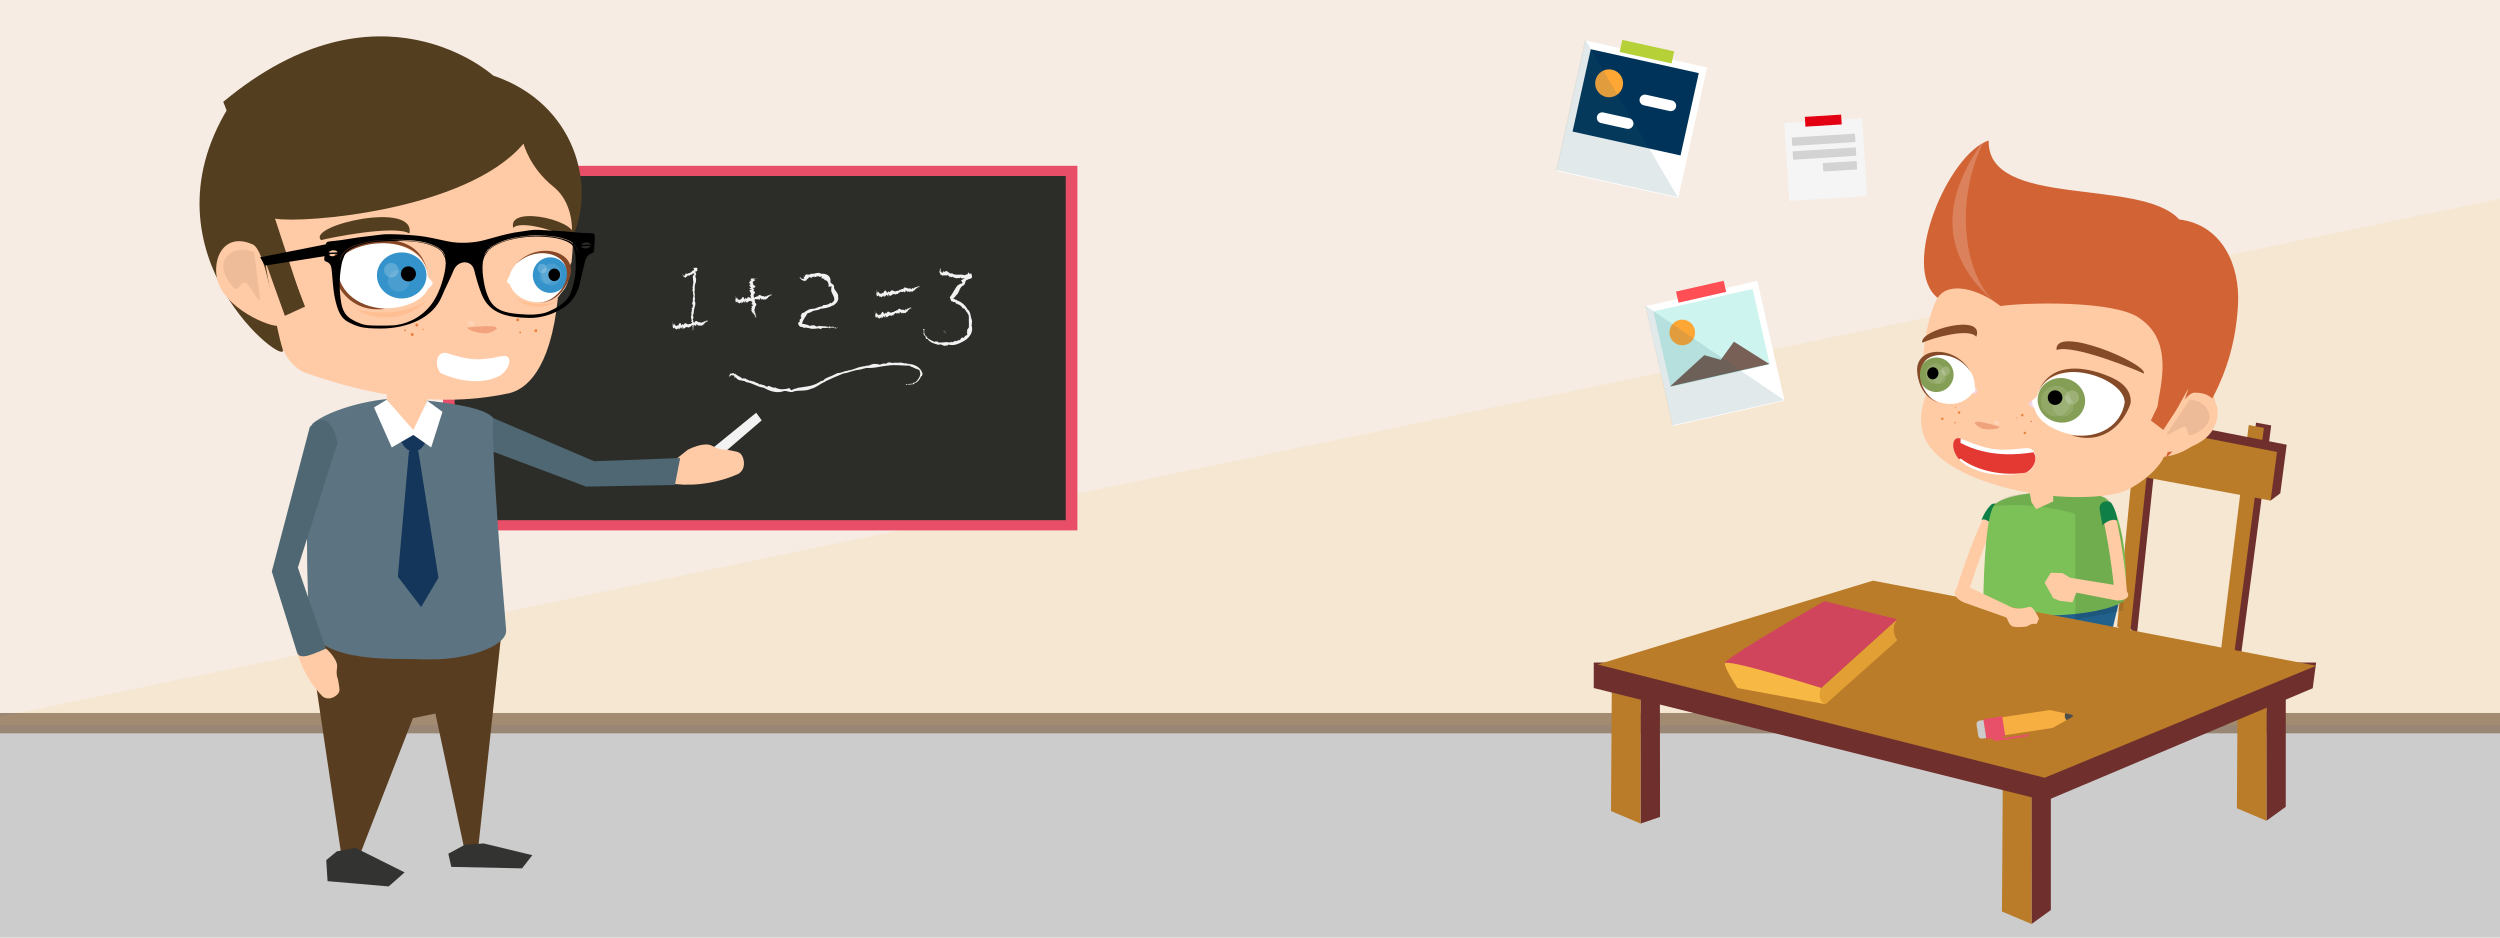 <?xml version="1.0" encoding="utf-8"?>
<!-- Generator: Adobe Illustrator 15.1.0, SVG Export Plug-In . SVG Version: 6.00 Build 0)  -->
<!DOCTYPE svg PUBLIC "-//W3C//DTD SVG 1.1//EN" "http://www.w3.org/Graphics/SVG/1.1/DTD/svg11.dtd">
<svg version="1.1" id="Calque_1" xmlns="http://www.w3.org/2000/svg" xmlns:xlink="http://www.w3.org/1999/xlink" x="0px" y="0px"
	 width="400px" height="150px" viewBox="0 0 400 150" enable-background="new 0 0 400 150" xml:space="preserve">
<rect x="-6.404" y="-7.424" fill="#F6ECE3" width="418.479" height="157.424"/>
<rect x="-6.404" y="114.079" fill="#998675" width="418.479" height="35.813"/>
<rect x="-6.404" y="117.335" fill="#CCCCCC" width="418.479" height="32.665"/>
<g>
	<polygon opacity="0.1" fill="#F7B844" points="-6.404,116 442,116 442,23.105 	"/>
</g>
<g>
	<g>
		<rect x="70.884" y="26.53" fill="#E84E68" width="101.501" height="58.333"/>
		<rect x="72.75" y="28.164" fill="#2C2D29" width="97.768" height="55.067"/>
		<g>
			<polygon fill="#F2F2F2" points="110.963,52.938 110.993,52.936 110.915,52.914 			"/>
			<path fill="#F2F2F2" d="M110.799,52.822h-0.053l0.218,0.08C111.093,52.887,110.712,52.832,110.799,52.822z"/>
			<path fill="#F2F2F2" d="M110.822,52.807c0.055-0.018-0.049-0.038-0.085-0.046C110.818,52.776,110.709,52.802,110.822,52.807z"/>
			<path fill="#F2F2F2" d="M111.023,42.817L111.023,42.817C110.821,42.692,110.882,42.729,111.023,42.817z"/>
			<polygon fill="#F2F2F2" points="113.29,51.26 113.3,51.185 113.298,51.142 			"/>
			<path fill="#F2F2F2" d="M113.255,51.446l0.003,0.08l0.025-0.338C113.272,50.998,113.262,51.575,113.255,51.446z"/>
			<path fill="#F2F2F2" d="M113.229,51.546c0.003-0.123,0.02,0.037,0.017-0.134C113.236,51.334,113.231,51.492,113.229,51.546z"/>
			<path fill="#F2F2F2" d="M113.222,51.289c-0.026-0.111-0.048,0.219-0.072,0.056l0.002-0.085c-0.017-0.055-0.002,0.215-0.021,0.104
				c-0.008-0.07,0.003-0.108-0.001-0.115c-0.037,0.035-0.076-0.043-0.112,0.166c-0.009-0.186-0.04-0.006-0.054-0.185
				c-0.01,0.074-0.02,0.056-0.022,0.179c-0.132-0.098-0.265,0.083-0.399,0.067c-0.063,0.362-0.139-0.068-0.213,0.052v-0.036
				c-0.023,0.089-0.058,0.131-0.088,0.084l-0.024,0.154c-0.175-0.314-0.353-0.093-0.53-0.223c-0.201-0.091-0.376-0.35-0.572,0.125
				l0.003-0.069c-0.057,0.073-0.107-0.056-0.161,0.018v-0.035c-0.011,0.023-0.021,0.035-0.03,0.051
				c-0.007-0.116-0.012-0.232,0.003-0.347c-0.228-0.161,0.074-0.299,0.009-0.47l0.024,0.002c-0.054-0.059-0.074-0.14-0.037-0.2
				l-0.097-0.063c0.243-0.364,0.134-0.77,0.258-1.151c0.102-0.437,0.31-0.809,0.034-1.269l0.046,0.012
				c-0.036-0.129,0.061-0.234,0.021-0.355l0.024,0.001c-0.171-0.309,0.082-0.602-0.104-0.902c0.053-0.339,0.067-0.727,0.042-1.094
				l0.048,0.006c-0.074-0.299,0.204-0.555,0.155-0.85c0.137-0.287-0.215-0.635-0.041-0.921c0.25-0.162-0.226-0.453,0.031-0.604
				c0.005-0.004,0.007-0.009,0.012-0.012c0.06,0.05,0.078,0.03,0.128,0.058c-0.003-0.058,0.024-0.097,0.056-0.136l0.046-0.062
				l0.019-0.038l0.009-0.02l0.001-0.005v-0.001l0,0c0.027,0.017-0.008-0.005-0.071-0.044c0.031-0.083,0.036-0.168,0.025-0.254
				c-0.268-0.093-0.363-0.056-0.406,0.021c-0.05-0.03-0.096-0.058-0.137-0.082h0.001v0.001l0.002,0.002l0.008,0.009
				c-0.101,0.003,0.036,0.076-0.109,0.066c0.087,0.093,0.127,0.187,0.138,0.282c-0.012,0.015-0.023,0.03-0.041,0.041
				c-0.35,0.067-0.45,0.527-0.862,0.475c-0.036,0.225-0.383-0.006-0.498,0.126l0.037,0.046c-0.147-0.119,0.021,0.284-0.154,0.08
				l-0.002-0.015c-0.099-0.096,0.108,0.309,0.005,0.184l0.032,0.059c-0.022,0.037-0.045-0.062-0.084-0.067
				c-0.006,0.013,0.062,0.104,0.021,0.085c-0.151-0.228-0.048,0.101-0.215-0.157c0.019-0.011-0.091-0.083-0.087-0.162
				c-0.028-0.02-0.074,0.029,0,0.135c0.069,0.121,0.113,0.236,0.204,0.305l-0.048-0.089c0.065,0.078,0.035,0.036,0.081,0.098
				c0.05-0.016,0.134,0.104,0.198,0.134l-0.006-0.009c-0.044-0.116,0.023-0.074,0.051-0.071l0.037,0.044
				c0.072,0.093-0.074-0.225,0.021-0.047c0.062-0.099,0.166-0.161,0.264-0.225c-0.028-0.074,0.079-0.043-0.021-0.153
				c0.114,0.125,0.211,0.114,0.235,0.091l0.009,0.028c0.17,0.15-0.046-0.21,0.147-0.018c-0.095-0.164,0.122-0.006,0.033-0.211
				l0.065,0.091c0.092-0.054,0.227-0.059,0.308-0.101c-0.016-0.116,0.071-0.098,0.116-0.132c0.082,0.032,0.183,0.067,0.251,0.098
				l-0.038-0.008c0.023,0.051-0.124,0.082-0.102,0.132l-0.047-0.013c0.062,0.051-0.125,0.082-0.018,0.146l-0.038-0.001l0.051,0.04
				c-0.048-0.006-0.12-0.014-0.104-0.03c-0.085,0.406,0.125,0.853,0.049,1.271l-0.044-0.021l0.074,0.09l-0.046-0.013
				c-0.093,0.096,0.034,0.217,0.003,0.316c-0.022-0.002-0.068-0.021-0.096-0.01c0.124,0.088-0.183,0.104,0.086,0.167
				c-0.012,0.002-0.073-0.001-0.095-0.011c0.071,0.218,0.046,0.432-0.019,0.638c0.23,0.199-0.012,0.374,0.166,0.574l-0.048-0.005
				c0.149,0.252-0.059,0.484-0.047,0.731c-0.029,0.1,0.023,0.174,0.017,0.275l-0.062-0.002c0.218,0.193-0.244,0.34-0.004,0.543
				l-0.082-0.02c0.127,0.04-0.056,0.104,0.167,0.115l-0.069,0.025c0.279,0.148-0.157,0.209,0.019,0.375l-0.052-0.014
				c0.037,0.043,0.065,0.093,0.015,0.117l-0.036-0.015c-0.22,0.104-0.003,0.265-0.023,0.395l-0.097-0.024
				c0.109,0.074-0.009,0.18,0.037,0.268l-0.046-0.009l0.061,0.048l-0.093-0.008c-0.016,0.107,0.054,0.217,0.054,0.324l-0.083-0.014
				c0.141,0.112-0.021,0.208,0.034,0.319l-0.029-0.01c-0.059,0.26,0.06,0.517,0.099,0.785l-0.042-0.015
				c0.027,0.016,0.079,0.035,0.072,0.048l-0.047-0.013c-0.145,0.042,0.072,0.17-0.038,0.195c0.014,0.017,0.07,0.029,0.116,0.024
				c0.002,0.045,0.005,0.089,0.01,0.134c-0.066-0.006-0.131-0.005-0.192,0.15c-0.155-0.033-0.33,0-0.495,0.09v-0.07
				c-0.131,0.151-0.258-0.228-0.389-0.115c-0.135-0.162-0.278,0.41-0.414,0.194c-0.083-0.352-0.193,0.4-0.274,0.037
				c-0.162-0.548-0.318-0.195-0.481,0.133c-0.149-0.195-0.299,0.307-0.442-0.093c-0.069,0.257-0.146-0.315-0.223-0.243l0.003,0.089
				c-0.027-0.269-0.061,0.375-0.078-0.023l0.003-0.02c-0.015-0.202-0.033,0.479-0.043,0.237l-0.001,0.101
				c-0.019,0.029-0.003-0.114-0.017-0.154c-0.005,0.012-0.002,0.183-0.013,0.125c-0.002-0.41-0.043,0.088-0.043-0.372
				c0.008,0-0.016-0.177,0.005-0.274c-0.005-0.047-0.035-0.024-0.032,0.171c-0.003,0.208-0.015,0.388,0.003,0.548l0.004-0.151
				c0.007,0.151,0.005,0.076,0.007,0.189c0.023,0.02,0.026,0.239,0.044,0.33l-0.001-0.015c0.012-0.181,0.028-0.075,0.036-0.048
				l0.005,0.083c0.005,0.176,0.026-0.343,0.019-0.042c0.048-0.075,0.103-0.072,0.155-0.075c0.008-0.115,0.041,0.01,0.029-0.21
				c0.014,0.251,0.053,0.315,0.068,0.306c-0.001,0.022-0.001,0.05-0.004,0.041c0.028,0.326,0.034-0.302,0.061,0.097
				c0.003-0.284,0.049,0.09,0.063-0.242l0.004,0.17c0.047,0.005,0.101,0.107,0.141,0.121c0.036-0.247,0.085,0.112,0.115-0.229
				c0.023,0.073,0.064,0.214,0.099,0.077l-0.003,0.041c0.039-0.02,0.088-0.037,0.114-0.252c0.012,0.328,0.029,0.264,0.046,0.367
				c0.026-0.151,0.079-0.107,0.118-0.245c0.005,0.151,0.032-0.063,0.034,0.156c0.112-0.424,0.249-0.276,0.369,0.044l-0.002,0.016
				c0.016-0.12,0.032-0.386,0.049-0.542c0.002,0.02,0.002,0.056-0.003,0.056c0.022-0.042,0.042,0.174,0.064,0.134l-0.003,0.072
				c0.02-0.098,0.042,0.175,0.065,0.005l0.001,0.058l0.016-0.081c-0.001,0.072-0.001,0.181-0.01,0.157
				c0.188,0.071,0.379-0.305,0.571-0.25l-0.008,0.068l0.038-0.123l-0.004,0.072c0.047,0.122,0.097-0.082,0.143-0.052l-0.001,0.146
				c0.034-0.199,0.055,0.257,0.071-0.154c0.002,0.018,0.003,0.11-0.001,0.144c0.096-0.136,0.192-0.129,0.288-0.062
				c0.08-0.372,0.169-0.035,0.252-0.33v0.074c0.037-0.092,0.077-0.115,0.115-0.11c0.015,0.064,0.031,0.13,0.059,0.194
				c-0.021,0.008-0.059,0.007-0.105,0c0.207,0.199,0.101,0.378,0.047,0.556c0.058,0.013,0.064-0.013,0.124,0.011
				c0.079-0.052-0.135-0.121-0.022-0.164l0.056,0.011c0.04-0.035-0.142-0.021-0.065-0.054c0.049-0.011,0.072,0.011,0.077,0.004
				c-0.015-0.084,0.044-0.166-0.087-0.255c0.126-0.007,0.013-0.088,0.134-0.107c-0.048-0.026-0.033-0.046-0.113-0.062
				c0.009-0.025,0.009-0.05,0.014-0.075c0.033,0.02,0.065,0.034,0.1,0.019c0.048,0.029,0.077-0.059,0.124-0.064l0.001,0.093
				c0.078-0.352,0.164,0.316,0.245-0.071l-0.006,0.125c0.013-0.194,0.05,0.069,0.045-0.266l0.014,0.1
				c0.056-0.439,0.102,0.204,0.169-0.082l-0.005,0.08c0.019-0.061,0.039-0.111,0.053-0.037l-0.006,0.056
				c0.057,0.313,0.12-0.034,0.18-0.021l-0.008,0.146c0.029-0.172,0.082-0.011,0.12-0.091l-0.001,0.07l0.017-0.098l0.002,0.139
				c0.05,0.01,0.095-0.11,0.144-0.126l-0.002,0.126c0.044-0.225,0.094,0.004,0.142-0.095l-0.004,0.045
				c0.12,0.049,0.23-0.162,0.35-0.258l-0.004,0.064c0.005-0.042,0.012-0.124,0.018-0.114l-0.003,0.072
				c0.025,0.209,0.073-0.131,0.09,0.029c0.007-0.022,0.01-0.11,0.007-0.176c0.093-0.053,0.192-0.093,0.286-0.256
				c0.005,0.028,0.006,0.085,0.005,0.158c0.08-0.338,0.165-0.204,0.248-0.15C113.226,51.387,113.214,51.381,113.222,51.289z
				 M110.818,43.703l-0.01-0.004C110.811,43.699,110.815,43.7,110.818,43.703L110.818,43.703z"/>
			<path fill="#F2F2F2" d="M107.676,52.558c0,0.03,0.003,0.021,0.005,0.03L107.676,52.558z"/>
			<polygon fill="#F2F2F2" points="123.52,47.093 123.53,47.017 123.526,46.974 			"/>
			<path fill="#F2F2F2" d="M123.481,47.279l0.002,0.081l0.029-0.337C123.5,46.831,123.49,47.407,123.481,47.279z"/>
			<path fill="#F2F2F2" d="M123.457,47.379c0.003-0.123,0.02,0.037,0.018-0.133C123.463,47.167,123.459,47.325,123.457,47.379z"/>
			<path fill="#F2F2F2" d="M123.449,47.121c-0.028-0.111-0.052,0.219-0.076,0.057l0.004-0.086c-0.02-0.054-0.005,0.217-0.022,0.106
				c-0.009-0.072,0.001-0.109-0.002-0.116c-0.039,0.037-0.079-0.042-0.116,0.167c-0.009-0.186-0.041-0.007-0.056-0.185
				c-0.01,0.075-0.021,0.056-0.023,0.178c-0.136-0.098-0.273,0.083-0.412,0.068c-0.064,0.362-0.144-0.069-0.22,0.052v-0.037
				c-0.024,0.089-0.062,0.131-0.092,0.085l-0.025,0.153c-0.18-0.314-0.364-0.094-0.547-0.224c-0.208-0.09-0.391-0.35-0.593,0.126
				l0.003-0.068c-0.058,0.072-0.111-0.058-0.166,0.017v-0.036c-0.137,0.296-0.284-0.04-0.416,0.281
				c-0.02-0.004-0.04-0.004-0.061-0.006c0.008-0.133-0.018-0.274-0.078-0.412l0.071,0.006c-0.142-0.154,0.245-0.271,0.141-0.423
				c0.17-0.137-0.391-0.328-0.165-0.465c0.356-0.071-0.386-0.238-0.02-0.304c0.558-0.145,0.216-0.339-0.102-0.537
				c0.204-0.154-0.285-0.348,0.122-0.483c-0.25-0.091,0.325-0.14,0.257-0.229l-0.089-0.001c0.27-0.014-0.37-0.089,0.029-0.085
				l0.019,0.004c0.202-0.004-0.476-0.066-0.233-0.061l-0.101-0.009c-0.027-0.021,0.113,0.004,0.155-0.008
				c-0.013-0.006-0.183-0.013-0.124-0.022c0.409,0.023-0.086-0.052,0.374-0.025c-0.002,0.01,0.178-0.006,0.273,0.024
				c0.047-0.004,0.025-0.039-0.169-0.047c-0.207-0.015-0.388-0.039-0.548-0.028l0.15,0.014c-0.151-0.004-0.076,0-0.188-0.005
				c-0.021,0.025-0.241,0.015-0.331,0.028h0.015c0.18,0.024,0.072,0.036,0.044,0.044l-0.083-0.002
				c-0.177-0.004,0.342,0.05,0.041,0.024c0.07,0.057,0.064,0.117,0.063,0.176c0.114,0.015-0.013,0.043,0.209,0.044
				c-0.253-0.001-0.319,0.039-0.311,0.056c-0.022-0.002-0.051-0.003-0.041-0.006c-0.328,0.012,0.3,0.055-0.1,0.061
				c0.282,0.023-0.095,0.047,0.235,0.085l-0.168-0.007c-0.01,0.053-0.115,0.105-0.131,0.149c0.244,0.053-0.117,0.086,0.222,0.14
				c-0.075,0.023-0.219,0.058-0.084,0.104l-0.041-0.006c0.018,0.044,0.032,0.099,0.244,0.142c-0.327-0.007-0.265,0.015-0.369,0.027
				c0.15,0.038,0.102,0.093,0.236,0.146c-0.151-0.003,0.062,0.04-0.157,0.028c0.415,0.149,0.26,0.291-0.069,0.402
				c0.125,0.024,0.373,0.058,0.523,0.084c-0.02,0-0.056-0.002-0.056-0.005c0.04,0.026-0.178,0.036-0.139,0.062l-0.069-0.008
				c0.096,0.028-0.178,0.035-0.011,0.072l-0.059-0.002l0.082,0.021c-0.072-0.004-0.184-0.011-0.157-0.02
				c-0.084,0.202,0.279,0.436,0.212,0.643l-0.068-0.012l0.12,0.048l-0.07-0.008c-0.126,0.044,0.075,0.111,0.041,0.16l-0.145-0.011
				c0.195,0.05-0.26,0.045,0.147,0.089c-0.018,0-0.11-0.004-0.144-0.01c0.131,0.113,0.115,0.22,0.043,0.322
				c0.121,0.036,0.162,0.069,0.176,0.101c-0.026,0.011-0.053,0.021-0.078,0.035V47.68c-0.136,0.151-0.267-0.228-0.403-0.115
				c-0.139-0.162-0.285,0.41-0.426,0.193c-0.087-0.352-0.201,0.4-0.283,0.038c-0.167-0.548-0.331-0.196-0.498,0.133
				c-0.154-0.196-0.31,0.306-0.459-0.093c-0.071,0.256-0.148-0.316-0.229-0.243l0.002,0.089c-0.028-0.269-0.062,0.375-0.08-0.023
				l0.003-0.02c-0.015-0.202-0.034,0.479-0.045,0.237l-0.002,0.101c-0.018,0.029-0.001-0.114-0.016-0.154
				c-0.005,0.012-0.002,0.183-0.013,0.125c-0.002-0.409-0.045,0.089-0.046-0.372c0.011,0-0.016-0.177,0.006-0.274
				c-0.006-0.048-0.036-0.025-0.033,0.171c-0.003,0.208-0.015,0.388,0.005,0.548l0.002-0.151c0.007,0.151,0.006,0.075,0.008,0.188
				c0.024,0.02,0.027,0.239,0.045,0.33v-0.016c0.012-0.181,0.028-0.075,0.038-0.048l0.003,0.085
				c0.006,0.175,0.027-0.345,0.021-0.043c0.048-0.075,0.104-0.072,0.16-0.075c0.008-0.114,0.042,0.011,0.029-0.209
				c0.014,0.251,0.056,0.315,0.071,0.305c-0.001,0.023-0.001,0.051-0.005,0.042c0.03,0.327,0.036-0.303,0.063,0.097
				c0.004-0.284,0.05,0.09,0.066-0.242l0.003,0.17c0.049,0.005,0.104,0.108,0.146,0.121c0.035-0.247,0.087,0.111,0.117-0.23
				c0.027,0.074,0.067,0.215,0.104,0.077l-0.004,0.042c0.04-0.021,0.092-0.038,0.118-0.252c0.013,0.328,0.029,0.263,0.047,0.366
				c0.027-0.151,0.081-0.106,0.122-0.244c0.007,0.151,0.034-0.065,0.037,0.155c0.114-0.424,0.258-0.276,0.38,0.044
				c0.016-0.125,0.033-0.376,0.049-0.526c0.001,0.021,0.001,0.056-0.003,0.056c0.023-0.042,0.044,0.174,0.066,0.133l-0.004,0.071
				c0.021-0.098,0.044,0.175,0.068,0.005l0.001,0.058l0.018-0.081c-0.001,0.072-0.002,0.181-0.01,0.157
				c0.191,0.071,0.391-0.305,0.588-0.25l-0.007,0.069l0.039-0.123l-0.004,0.071c0.05,0.122,0.1-0.082,0.147-0.05l-0.002,0.145
				c0.036-0.198,0.058,0.257,0.075-0.153c0.001,0.018,0.002,0.111-0.002,0.145c0.032-0.043,0.064-0.068,0.096-0.085
				c-0.019,0.033-0.03,0.064-0.019,0.099c-0.033,0.048,0.053,0.088,0.055,0.14l-0.093-0.005c0.346,0.107-0.326,0.161,0.056,0.274
				l-0.125-0.013c0.192,0.025-0.072,0.049,0.262,0.064l-0.102,0.01c0.435,0.087-0.211,0.098,0.07,0.19l-0.079-0.009
				c0.06,0.023,0.108,0.049,0.033,0.06l-0.055-0.009c-0.316,0.043,0.024,0.133,0.01,0.198l-0.147-0.016
				c0.171,0.041,0.007,0.09,0.085,0.136l-0.071-0.007l0.097,0.027l-0.139-0.008c-0.013,0.054,0.104,0.111,0.117,0.166l-0.126-0.011
				c0.222,0.063-0.01,0.104,0.086,0.161l-0.046-0.005c-0.057,0.129,0.146,0.264,0.235,0.401l-0.064-0.009
				c0.042,0.009,0.122,0.021,0.111,0.027l-0.07-0.008c-0.211,0.015,0.126,0.089-0.036,0.097c0.023,0.009,0.109,0.018,0.176,0.017
				c0.047,0.106,0.081,0.218,0.237,0.332c-0.03,0.003-0.087,0-0.157-0.005c0.332,0.109,0.191,0.195,0.131,0.283
				c0.089,0.009,0.096-0.004,0.188,0.01c0.111-0.021-0.216-0.066-0.051-0.083l0.084,0.009c0.056-0.016-0.215-0.018-0.104-0.03
				c0.071-0.005,0.109,0.008,0.115,0.005c-0.032-0.044,0.048-0.082-0.158-0.133c0.187,0.001,0.01-0.043,0.189-0.048
				c-0.074-0.015-0.055-0.025-0.178-0.036c0.106-0.138-0.064-0.296-0.041-0.443c-0.357-0.09,0.077-0.146-0.038-0.236l0.037,0.001
				c-0.088-0.032-0.128-0.073-0.08-0.103l-0.15-0.036c0.325-0.173,0.116-0.382,0.259-0.569c0.103-0.217,0.374-0.395-0.088-0.639
				l0.068,0.008c-0.068-0.066,0.064-0.116-0.008-0.178l0.035,0.002c-0.162-0.093-0.123-0.176-0.114-0.261
				c0.022-0.015,0.044-0.049,0.066-0.124l-0.001,0.074c0.11-0.26,0.227,0.018,0.343-0.035c0.047,0.029,0.079-0.058,0.127-0.062
				l0.001,0.092c0.081-0.352,0.17,0.317,0.253-0.07l-0.006,0.125c0.014-0.194,0.052,0.069,0.047-0.265l0.016,0.1
				c0.057-0.44,0.103,0.205,0.173-0.082l-0.004,0.08c0.018-0.062,0.04-0.111,0.055-0.038l-0.007,0.056
				c0.059,0.312,0.123-0.034,0.186-0.021l-0.008,0.146c0.029-0.172,0.084-0.012,0.123-0.091l-0.002,0.069l0.02-0.098l0.001,0.139
				c0.05,0.01,0.099-0.11,0.147-0.126l-0.002,0.126c0.047-0.225,0.099,0.003,0.146-0.095l-0.002,0.045
				c0.123,0.049,0.237-0.162,0.36-0.258l-0.004,0.065c0.005-0.043,0.012-0.125,0.019-0.114l-0.004,0.072
				c0.025,0.209,0.076-0.132,0.093,0.028c0.006-0.023,0.01-0.109,0.006-0.175c0.096-0.054,0.199-0.094,0.298-0.257
				c0.004,0.029,0.005,0.086,0.004,0.158c0.083-0.338,0.171-0.204,0.258-0.148C123.451,47.219,123.439,47.214,123.449,47.121z"/>
			<polygon fill="#F2F2F2" points="119.234,48.535 119.234,48.535 119.232,48.551 			"/>
			<path fill="#F2F2F2" d="M117.717,48.391c0,0.03,0.004,0.022,0.007,0.03L117.717,48.391z"/>
			<polygon fill="#F2F2F2" points="121.066,50.854 121.11,50.854 120.994,50.839 			"/>
			<path fill="#F2F2F2" d="M120.81,50.788l-0.08-0.002l0.334,0.05C121.256,50.833,120.68,50.788,120.81,50.788z"/>
			<path fill="#F2F2F2" d="M120.843,50.781c0.08-0.006-0.078-0.021-0.132-0.027C120.833,50.766,120.672,50.773,120.843,50.781z"/>
			<polygon fill="#F2F2F2" points="119.829,46.19 119.829,46.19 119.814,46.187 			"/>
			<path fill="#F2F2F2" d="M120.073,44.583c-0.031-0.001-0.024,0.003-0.031,0.004L120.073,44.583z"/>
			<polygon fill="#F2F2F2" points="134.014,52.399 134.065,52.33 134.061,52.286 			"/>
			<path fill="#F2F2F2" d="M133.841,52.56l-0.005,0.08l0.161-0.316C133.978,52.127,133.853,52.691,133.841,52.56z"/>
			<path fill="#F2F2F2" d="M133.725,52.644c0.034-0.12,0.072,0.049,0.09-0.121C133.785,52.438,133.742,52.591,133.725,52.644z"/>
			<path fill="#F2F2F2" d="M133.437,45.936c0.176-0.484-0.691-0.521-0.561-0.959c0.107-0.862-0.767-1.273-1.466-1.166
				c-0.546-0.403-1.067,0.126-1.678-0.026c-0.129,0.336-0.672-0.026-0.909,0.238l0.061,0.065c-0.258-0.148,0.027,0.445-0.272,0.179
				l-0.003-0.022c-0.179-0.114,0.201,0.453,0.02,0.292l0.06,0.082c-0.031,0.068-0.081-0.08-0.148-0.073
				c-0.006,0.022,0.118,0.14,0.048,0.126c-0.289-0.293-0.062,0.179-0.389-0.143c0.03-0.03-0.175-0.077-0.174-0.214
				c-0.051-0.018-0.14,0.108,0.015,0.23c0.147,0.146,0.254,0.299,0.418,0.356l-0.102-0.113c0.125,0.088,0.065,0.041,0.153,0.113
				c0.077-0.049,0.237,0.099,0.343,0.125l-0.011-0.012c-0.095-0.158,0.023-0.122,0.063-0.122l0.065,0.054
				c0.127,0.12-0.151-0.321,0.024-0.077c0.081-0.167,0.245-0.285,0.402-0.392c-0.039-0.11,0.131-0.065-0.021-0.233
				c0.176,0.192,0.317,0.172,0.359,0.148c0.01,0.022,0.02,0.046,0.01,0.042c0.225,0.256-0.026-0.322,0.219,0.005
				c-0.095-0.275,0.17,0.027,0.106-0.297l0.062,0.158c0.148-0.056,0.318,0.034,0.425,0.027c0.09-0.261,0.208,0.119,0.32-0.228
				c0.069,0.083,0.129,0.256,0.261,0.141l-0.021,0.037c0.112-0.001,0.229,0.07,0.417-0.087c-0.131,0.304-0.055,0.253-0.074,0.379
				c0.145-0.074,0.243,0.062,0.439,0.04c-0.088,0.114,0.12,0.04-0.031,0.197c0.568-0.024,0.78,0.555,0.687,1.076
				c0.134-0.008,0.386-0.063,0.547-0.075c-0.016,0.014-0.048,0.029-0.054,0.017c0.073,0.061-0.088,0.225-0.015,0.283l-0.071,0.017
				c0.122,0.031-0.093,0.216,0.103,0.231l-0.052,0.028l0.101,0.021c-0.067,0.027-0.17,0.066-0.16,0.029
				c0.146,0.616,0.791,1.302,0.433,1.77l-0.046-0.05l0.041,0.149l-0.05-0.054c-0.123,0.028-0.153,0.232-0.291,0.301
				c-0.016-0.032-0.031-0.106-0.065-0.131c0.004,0.241-0.262-0.176-0.159,0.23c-0.011-0.015-0.047-0.101-0.048-0.136
				c-0.249,0.249-0.652,0.302-1.03,0.29c-0.261,0.413-0.672,0.126-0.965,0.461l-0.01-0.074c-0.392,0.32-0.897,0.132-1.334,0.336
				c-0.19,0.049-0.277,0.182-0.448,0.262l-0.05-0.079c-0.06,0.453-0.812,0.178-0.722,0.756l-0.089-0.09
				c0.129,0.151-0.19,0.143,0.112,0.291l-0.119,0.001c0.332,0.383-0.334,0.323-0.142,0.677l-0.077-0.034
				c0.055,0.087,0.099,0.176,0.021,0.22l-0.053-0.03c-0.264,0.186-0.146,0.552,0.116,0.692l-0.049,0.141
				c0.143-0.152,0.329,0.039,0.492-0.016l-0.02,0.067l0.092-0.084l-0.02,0.137c0.196,0.041,0.401-0.049,0.596-0.035l-0.029,0.124
				c0.214-0.194,0.381,0.063,0.586-0.004l-0.019,0.042c0.473,0.124,0.95-0.015,1.442-0.036l-0.028,0.062
				c0.03-0.04,0.068-0.115,0.093-0.101l-0.026,0.068c0.068,0.223,0.316-0.083,0.354,0.085c0.031-0.019,0.058-0.102,0.053-0.171
				c0.382,0.006,0.788,0.029,1.194-0.073c0.013,0.031,0.008,0.088-0.008,0.158c0.378-0.283,0.697-0.096,1.022,0.009
				c0.026-0.085-0.02-0.099,0.027-0.186c-0.091-0.125-0.229,0.186-0.301,0.01l0.025-0.082c-0.062-0.065-0.049,0.212-0.104,0.09
				c-0.018-0.074,0.024-0.106,0.012-0.115c-0.155,0.011-0.3-0.089-0.475,0.094c-0.005-0.189-0.16-0.031-0.188-0.216
				c-0.05,0.067-0.087,0.043-0.12,0.162c-0.51-0.179-1.075-0.084-1.612-0.184c-0.307,0.318-0.543-0.155-0.86-0.082l0.006-0.036
				c-0.111,0.072-0.26,0.092-0.37,0.029l-0.122,0.136c-0.325-0.21-0.675-0.289-1.03-0.345l-0.283-0.042
				c0.002-0.042,0.013-0.068,0.04-0.058c0.188-0.771,0.51-0.924,0.859-1.645c0.016,0.032,0.03,0.047,0.02,0.066
				c0.165-0.138,0.366-0.115,0.537-0.231l0.01,0.034c0.406-0.431,1.041-0.182,1.506-0.562c0.618-0.058,1.371-0.147,1.945-0.538
				l0.032,0.064c0.423-0.279,1.01-0.772,0.842-1.402C134.231,46.867,133.445,46.507,133.437,45.936z"/>
			<polygon fill="#F2F2F2" points="132.555,45.883 132.555,45.883 132.538,45.884 			"/>
			<path fill="#F2F2F2" d="M128.889,45.034l-0.037-0.008C128.874,45.047,128.878,45.033,128.889,45.034z"/>
			<polygon fill="#F2F2F2" points="147.159,45.768 147.167,45.692 147.161,45.65 			"/>
			<path fill="#F2F2F2" d="M147.125,45.958l0.006,0.08l0.016-0.339C147.121,45.508,147.14,46.084,147.125,45.958z"/>
			<path fill="#F2F2F2" d="M147.098,46.058c-0.001-0.123,0.027,0.037,0.014-0.134C147.096,45.846,147.098,46.004,147.098,46.058z"/>
			<path fill="#F2F2F2" d="M147.074,45.801c-0.038-0.109-0.047,0.221-0.086,0.062l-0.001-0.086
				c-0.024-0.053,0.007,0.217-0.021,0.107c-0.012-0.07-0.005-0.108-0.007-0.116c-0.045,0.039-0.098-0.036-0.13,0.174
				c-0.021-0.186-0.05-0.004-0.076-0.181c-0.009,0.075-0.022,0.056-0.019,0.18c-0.168-0.088-0.322,0.099-0.488,0.094
				c-0.059,0.365-0.174-0.06-0.26,0.066l-0.001-0.037c-0.026,0.09-0.067,0.135-0.105,0.092l-0.021,0.153
				c-0.232-0.302-0.44-0.068-0.666-0.187c-0.253-0.077-0.484-0.324-0.7,0.164v-0.069c-0.065,0.075-0.136-0.05-0.197,0.028
				l-0.002-0.036c-0.146,0.305-0.341-0.021-0.481,0.307c-0.192-0.021-0.407,0.022-0.605,0.125l-0.003-0.072
				c-0.153,0.16-0.33-0.21-0.486-0.088c-0.175-0.152-0.32,0.429-0.5,0.221c-0.122-0.345-0.219,0.413-0.334,0.057
				c-0.23-0.538-0.406-0.175-0.588,0.164c-0.195-0.185-0.354,0.326-0.554-0.062c-0.071,0.26-0.194-0.306-0.286-0.228l0.009,0.088
				c-0.048-0.266-0.056,0.378-0.098-0.018l0.003-0.019c-0.029-0.201-0.017,0.48-0.04,0.238l0.003,0.101
				c-0.021,0.03-0.01-0.113-0.027-0.152c-0.007,0.013,0.007,0.182-0.01,0.125c-0.024-0.409-0.049,0.092-0.074-0.368
				c0.011,0-0.029-0.176-0.007-0.275c-0.011-0.046-0.046-0.022-0.031,0.174c0.008,0.206,0.003,0.387,0.034,0.546l-0.004-0.151
				c0.016,0.151,0.01,0.075,0.019,0.188c0.029,0.018,0.046,0.238,0.071,0.326v-0.016c0.004-0.181,0.029-0.075,0.041-0.05l0.01,0.084
				c0.016,0.174,0.013-0.346,0.022-0.044c0.054-0.078,0.121-0.078,0.187-0.085c0.004-0.115,0.051,0.009,0.024-0.211
				c0.03,0.25,0.082,0.311,0.1,0.3c0.001,0.023,0.002,0.051-0.002,0.042c0.054,0.324,0.025-0.305,0.08,0.092
				c-0.01-0.283,0.065,0.087,0.065-0.246l0.014,0.169c0.059,0.002,0.13,0.101,0.181,0.111c0.03-0.249,0.11,0.106,0.129-0.237
				c0.034,0.071,0.092,0.209,0.127,0.071l-0.003,0.041c0.048-0.023,0.107-0.044,0.128-0.259c0.032,0.327,0.05,0.26,0.076,0.362
				c0.023-0.153,0.091-0.112,0.133-0.251c0.016,0.15,0.037-0.067,0.052,0.152c0.114-0.431,0.291-0.292,0.455,0.02l-0.001,0.016
				c0.013-0.121,0.021-0.388,0.032-0.545c0.003,0.02,0.005,0.056,0,0.056c0.024-0.043,0.062,0.172,0.086,0.13l-0.001,0.07
				c0.02-0.099,0.062,0.173,0.082,0.002l0.005,0.057l0.014-0.081c0.003,0.071,0.009,0.181-0.002,0.157
				c0.234,0.059,0.451-0.331,0.69-0.289l-0.006,0.07l0.039-0.126v0.071c0.064,0.12,0.114-0.088,0.173-0.06l0.007,0.145
				c0.032-0.2,0.082,0.253,0.081-0.157c0.002,0.017,0.008,0.11,0.006,0.143c0.109-0.143,0.231-0.142,0.352-0.081
				c0.078-0.376,0.206-0.047,0.293-0.348l0.003,0.074c0.119-0.266,0.273,0.004,0.407-0.056c0.059,0.027,0.093-0.063,0.15-0.071
				l0.006,0.092c0.077-0.356,0.219,0.305,0.298-0.087v0.125c0.005-0.194,0.064,0.065,0.041-0.268l0.023,0.1
				c0.044-0.443,0.134,0.196,0.202-0.093l-0.001,0.079c0.02-0.062,0.042-0.113,0.063-0.04l-0.005,0.055
				c0.087,0.309,0.146-0.042,0.22-0.033v0.147c0.025-0.174,0.101-0.018,0.142-0.1l0.001,0.07l0.019-0.099l0.008,0.138
				c0.062,0.007,0.111-0.116,0.17-0.135l0.005,0.126c0.043-0.228,0.117-0.002,0.17-0.104l-0.002,0.045
				c0.151,0.041,0.275-0.177,0.417-0.281l-0.001,0.065c0.005-0.042,0.008-0.124,0.016-0.115v0.072
				c0.042,0.207,0.083-0.136,0.112,0.023c0.006-0.023,0.006-0.11-0.002-0.176c0.112-0.059,0.232-0.106,0.341-0.275
				c0.006,0.028,0.01,0.085,0.013,0.157c0.081-0.343,0.194-0.214,0.299-0.166C147.085,45.898,147.07,45.895,147.074,45.801z"/>
			<path fill="#F2F2F2" d="M140.303,47.438c0.002,0.03,0.006,0.022,0.01,0.03L140.303,47.438z"/>
			<polygon fill="#F2F2F2" points="145.827,49.177 145.832,49.102 145.826,49.061 			"/>
			<path fill="#F2F2F2" d="M145.802,49.367l0.007,0.079l0.007-0.338C145.791,48.918,145.819,49.494,145.802,49.367z"/>
			<path fill="#F2F2F2" d="M145.782,49.469c-0.003-0.124,0.022,0.036,0.011-0.135C145.775,49.256,145.781,49.414,145.782,49.469z"/>
			<polygon fill="#F2F2F2" points="141.636,50.896 141.636,50.895 141.635,50.91 			"/>
			<path fill="#F2F2F2" d="M145.686,49.272l-0.001-0.085c-0.022-0.053,0.01,0.216-0.017,0.106c-0.012-0.07-0.005-0.108-0.009-0.116
				c-0.037,0.039-0.082-0.036-0.105,0.174c-0.02-0.185-0.041-0.004-0.067-0.182c-0.005,0.075-0.017,0.057-0.013,0.18
				c-0.141-0.088-0.268,0.1-0.406,0.094c-0.042,0.366-0.147-0.059-0.218,0.067l-0.001-0.037c-0.021,0.09-0.054,0.134-0.086,0.091
				l-0.017,0.154c-0.199-0.302-0.369-0.069-0.561-0.187c-0.215-0.077-0.413-0.324-0.585,0.163v-0.068
				c-0.056,0.076-0.116-0.05-0.166,0.029l-0.002-0.036c-0.118,0.305-0.288-0.021-0.398,0.307c-0.162-0.022-0.342,0.022-0.506,0.125
				l-0.004-0.073c-0.127,0.161-0.282-0.209-0.41-0.088c-0.148-0.152-0.26,0.428-0.414,0.221c-0.109-0.345-0.175,0.412-0.28,0.056
				c-0.203-0.537-0.344-0.174-0.49,0.165c-0.167-0.185-0.289,0.326-0.464-0.063c-0.056,0.26-0.17-0.305-0.244-0.227l0.008,0.088
				c-0.045-0.266-0.038,0.379-0.082-0.018l0.002-0.019c-0.028-0.201-0.005,0.479-0.028,0.238l0.004,0.102
				c-0.017,0.029-0.01-0.113-0.026-0.152c-0.005,0.013,0.01,0.182-0.005,0.125c-0.029-0.408-0.038,0.092-0.07-0.367
				c0.011,0-0.027-0.176-0.011-0.274c-0.009-0.047-0.038-0.022-0.023,0.173c0.012,0.207,0.012,0.388,0.04,0.547l-0.007-0.151
				c0.016,0.15,0.011,0.075,0.02,0.188c0.025,0.019,0.043,0.238,0.066,0.327l-0.001-0.016c0-0.181,0.022-0.075,0.035-0.049
				l0.008,0.083c0.018,0.175,0.007-0.346,0.018-0.043c0.045-0.079,0.102-0.079,0.155-0.085c0-0.116,0.043,0.008,0.018-0.212
				c0.029,0.25,0.075,0.311,0.09,0.301c0.001,0.023,0.001,0.05-0.001,0.042c0.05,0.324,0.016-0.304,0.068,0.093
				c-0.015-0.284,0.056,0.087,0.051-0.246l0.014,0.169c0.05,0.002,0.111,0.102,0.154,0.111c0.02-0.249,0.095,0.106,0.103-0.237
				c0.031,0.071,0.081,0.209,0.108,0.071l-0.002,0.041c0.041-0.022,0.09-0.043,0.103-0.259c0.034,0.326,0.048,0.259,0.071,0.362
				c0.017-0.153,0.074-0.111,0.106-0.251c0.017,0.15,0.03-0.066,0.046,0.153c0.087-0.431,0.239-0.293,0.384,0.02
				c0.007-0.127,0.009-0.378,0.015-0.53c0.002,0.021,0.005,0.056,0.001,0.056c0.021-0.042,0.056,0.171,0.073,0.131l0.002,0.07
				c0.016-0.1,0.055,0.172,0.068,0.001l0.006,0.059l0.011-0.083c0.004,0.073,0.01,0.182,0,0.158c0.198,0.059,0.373-0.33,0.574-0.289
				l-0.004,0.07l0.03-0.125l0.002,0.071c0.057,0.119,0.094-0.087,0.144-0.06l0.008,0.145c0.023-0.201,0.074,0.254,0.065-0.158
				c0.003,0.018,0.01,0.11,0.008,0.144c0.09-0.142,0.191-0.141,0.294-0.081c0.059-0.376,0.173-0.047,0.238-0.347l0.004,0.074
				c0.095-0.266,0.23,0.003,0.342-0.056c0.049,0.026,0.076-0.063,0.123-0.071l0.008,0.093c0.058-0.357,0.189,0.305,0.248-0.088
				l0.002,0.126c0.002-0.195,0.057,0.065,0.03-0.267l0.021,0.099c0.028-0.442,0.117,0.197,0.169-0.092l0.001,0.079
				c0.014-0.062,0.031-0.113,0.051-0.041l-0.002,0.056c0.078,0.309,0.121-0.042,0.184-0.033l0.002,0.146
				c0.019-0.173,0.084-0.016,0.118-0.098l0.002,0.069l0.013-0.099l0.01,0.138c0.052,0.007,0.093-0.117,0.14-0.135l0.006,0.126
				c0.031-0.228,0.099-0.002,0.142-0.104l-0.001,0.046c0.128,0.04,0.229-0.177,0.344-0.282v0.065
				c0.004-0.043,0.006-0.125,0.012-0.115l0.001,0.072c0.04,0.207,0.068-0.137,0.095,0.022c0.005-0.023,0.003-0.109-0.005-0.176
				c0.093-0.059,0.193-0.105,0.28-0.275c0.007,0.029,0.011,0.085,0.014,0.157c0.063-0.343,0.16-0.214,0.248-0.165
				c-0.002-0.089-0.015-0.093-0.013-0.187C145.724,49.102,145.722,49.432,145.686,49.272z"/>
			<path fill="#F2F2F2" d="M140.108,50.848c0.002,0.03,0.006,0.022,0.008,0.029L140.108,50.848z"/>
			<polygon fill="#F2F2F2" points="151.032,52.841 150.988,52.845 151.091,52.924 			"/>
			<path fill="#F2F2F2" d="M151.229,53.188l0.081,0.003l-0.297-0.241C150.812,52.985,151.362,53.174,151.229,53.188z"/>
			<path fill="#F2F2F2" d="M151.188,53.228c-0.087,0.05,0.064,0.098,0.116,0.118C151.187,53.308,151.36,53.243,151.188,53.228z"/>
			<path fill="#F2F2F2" d="M155.426,52.009c0.036,0.003,0.056-0.001,0.066,0.023c-0.039-0.271,0.096-0.515,0.003-0.774l0.036,0
				c-0.311-0.587-0.15-1.371-0.747-1.776c-0.322-0.652-0.999-1.217-1.717-1.433l0.032-0.064c-0.187,0.031-0.441-0.198-0.604-0.214
				c0.188-0.147,0.364-0.303,0.483-0.512c0.516-0.357,0.495-1.216,1.058-1.542c0.512-0.061,0.262-0.927,0.769-0.963
				c0.089-0.074,0.214-0.104,0.334-0.135c0.013-0.003,0.025-0.007,0.038-0.01c0.047-0.013,0.093-0.026,0.135-0.043
				c0.009,0.064,0.043,0.056,0.077,0.052h0.003h0.002l0,0l0,0c0.031,0.079,0.061,0.154,0,0l0,0c-0.017-0.042-0.025-0.063-0.03-0.077
				c0.173-0.091,0.255-0.273,0.032-0.781c-0.107,0.006-0.216,0.023-0.324,0.045c-0.024-0.062-0.046-0.119-0.075-0.188v0
				l-0.003,0.005l-0.009,0.01l-0.021,0.01c-0.019,0.001-0.046-0.009-0.089-0.044c0,0.092-0.013,0.177-0.031,0.258
				c-0.188,0.051-0.378,0.115-0.568,0.175c-0.648-0.268-1.373,0.156-1.978-0.313c-0.334,0.22-0.611-0.385-0.962-0.35l0.003,0.089
				c-0.093-0.28-0.315,0.343-0.348-0.062l0.016-0.017c-0.043-0.209-0.204,0.458-0.217,0.213l-0.022,0.099
				c-0.081,0.021,0.005-0.115-0.052-0.16c-0.025,0.009-0.029,0.181-0.07,0.118c0.034-0.409-0.202,0.066-0.158-0.392
				c0.043,0.004-0.047-0.185,0.061-0.27c-0.022-0.049-0.157-0.042-0.167,0.154c-0.034,0.204-0.105,0.378-0.043,0.546l0.033-0.148
				c0.01,0.153,0.013,0.078,0.009,0.191c0.104,0.031,0.093,0.251,0.158,0.349l0.001-0.016c0.07-0.173,0.13-0.06,0.167-0.028
				l0.007,0.085c0.007,0.177,0.157-0.328,0.093-0.032c0.221-0.051,0.465-0.021,0.703,0.002c0.047-0.11,0.181,0.032,0.153-0.195
				c0.031,0.258,0.202,0.34,0.268,0.338c-0.004,0.023-0.01,0.05-0.018,0.04c0.09,0.339,0.184-0.284,0.259,0.127
				c0.051-0.28,0.207,0.114,0.312-0.209l-0.005,0.17c0.215,0.029,0.441,0.158,0.622,0.19c0.183-0.229,0.363,0.153,0.535-0.171
				c0.102,0.085,0.267,0.245,0.436,0.126l-0.019,0.039c0.117,0,0.253-0.003,0.373-0.06c-0.185,0.149-0.413,0.263-0.655,0.345
				c0.051,0.133,0.192,0.354,0.264,0.504c-0.02-0.009-0.047-0.032-0.037-0.043c-0.032,0.102-0.255,0.031-0.288,0.131
				c-0.026-0.024-0.026-0.024-0.044-0.058c0.017,0.133-0.256,0.031-0.196,0.223l-0.048-0.034l0.018,0.106
				c-0.054-0.048-0.136-0.122-0.094-0.134c-0.299,0.297-0.517,0.671-0.735,1.049l-0.338,0.559l-0.188,0.266l-0.102,0.125
				l-0.013,0.015l-0.007,0.007l-0.004,0.004l-0.002,0.002v0.001c-0.029-0.083,0.138,0.376,0.225,0.614h0.001l0.025,0.006l0.066,0.02
				l-0.042,0.061l0.173-0.082l-0.035,0.064c0.142,0.167,0.396,0.045,0.56,0.156c-0.016,0.031-0.07,0.083-0.064,0.131
				c0.214-0.114,0.073,0.318,0.328-0.002c-0.003,0.019-0.046,0.102-0.075,0.124c0.396,0.066,0.725,0.337,0.902,0.673
				c0.512,0.028,0.41,0.531,0.799,0.741l-0.07,0.023c0.409,0.368,0.214,0.944,0.263,1.41c-0.013,0.2,0.038,0.34,0.031,0.548
				l-0.092-0.004c0.332,0.417-0.43,0.614-0.175,1.047l-0.104-0.07c0.15,0.126-0.16,0.15,0.148,0.283l-0.12,0.009
				c0.265,0.473-0.397,0.259-0.382,0.652l-0.042-0.071c-0.012,0.099-0.037,0.218-0.138,0.193l-0.017-0.056
				c-0.401-0.121-0.375,0.354-0.651,0.44l-0.039-0.144c-0.041,0.201-0.311,0.167-0.439,0.284l-0.012-0.07l-0.052,0.114l-0.043-0.132
				c-0.205,0.034-0.365,0.234-0.579,0.258l-0.008-0.125c-0.166,0.236-0.409,0.062-0.608,0.145l0.014-0.045
				c-0.515-0.049-1.019,0.114-1.575,0.034l0.037-0.057c-0.036,0.035-0.091,0.103-0.116,0.085l0.039-0.063
				c-0.041-0.216-0.36,0-0.369-0.177c-0.038,0.009-0.088,0.08-0.098,0.149c-0.438-0.119-0.85-0.374-1.319-0.674
				c0.005-0.036,0.049-0.072,0.111-0.111c-0.53-0.171-0.638-0.844-0.485-1.294c-0.086-0.028-0.103,0.041-0.187-0.018
				c-0.147,0.167,0.183,0.3,0.054,0.46l-0.088-0.012c-0.035,0.124,0.218-0.004,0.128,0.127c-0.063,0.059-0.109,0.007-0.112,0.03
				c0.055,0.244,0.098,0.515,0.392,0.604c-0.131,0.138,0.104,0.228,0.023,0.384c0.097-0.003,0.121,0.051,0.229-0.014
				c0.441,0.655,1.195,0.802,1.812,0.981c0.376-0.251,0.646,0.205,1.034,0.134l-0.004,0.036c0.127-0.086,0.294-0.125,0.436-0.076
				l0.113-0.151c0.854,0.283,1.711-0.145,2.49-0.574C155.146,54.065,155.843,52.99,155.426,52.009z"/>
			<path fill="#F2F2F2" d="M155.48,48.906L155.48,48.906C155.558,49.117,155.534,49.055,155.48,48.906z"/>
			<polygon fill="#F2F2F2" points="157.069,45.567 157.069,45.567 157.062,45.551 			"/>
			<path fill="#F2F2F2" d="M153.861,44.849l-0.024-0.033C153.836,44.846,153.854,44.84,153.861,44.849z"/>
		</g>
		<g>
			<g>
				<path fill="#F2F2F2" d="M145.007,62.111l0.024,0.025c-0.003-0.025-0.011-0.057-0.047-0.115
					C145.029,62.1,145,62.08,145.007,62.111z"/>
				<path fill="#F2F2F2" d="M144.78,61.693l-0.01,0.018c-0.114,0.082-0.047-0.018,0.101,0.17
					C144.656,61.668,144.7,61.803,144.78,61.693z"/>
				<path fill="#F2F2F2" d="M144.876,61.576c0.093-0.164-0.016,0.025,0.009,0.043C144.873,61.553,144.886,61.578,144.876,61.576z"/>
				<path fill="#F2F2F2" d="M146.245,58.883l0.015,0.015L146.245,58.883z"/>
				<path fill="#F2F2F2" d="M144.839,58.161l-0.004-0.097c0.267,0.222,0.627,0.075,0.918,0.236l-0.013-0.039
					c0.758,0.136,1.548,0.597,1.777,1.298l0.033-0.04c-0.008,0.043-0.054,0.092-0.054,0.129c0.022,0.005,0.044-0.021,0.054-0.036
					c0.154,0.152-0.073,0.451-0.019,0.557c-0.03,0.039-0.098,0.039-0.14,0.001c-0.189,0.538-0.597,1.046-1.137,1.177
					c-0.013,0.031,0.003,0.07,0.035,0.115c-0.508-0.014-0.964,0.162-1.36,0.113c0.011-0.066,0.048-0.061,0.043-0.135
					c0.078-0.059,0.189,0.199,0.318,0.072l-0.017-0.064c0.086-0.041,0.023,0.17,0.116,0.076c0.033-0.059-0.016-0.082,0.001-0.088
					c0.199,0.01,0.376-0.092,0.608-0.014c-0.007-0.137,0.195-0.098,0.196-0.248c0.075,0.029,0.105-0.016,0.173,0.053
					c0.485-0.34,1.099-1.283,0.801-1.708c0.076-0.446-0.578-0.434-0.918-0.664l-0.008,0.026c-0.117-0.109-0.329-0.194-0.512-0.21
					l-0.123-0.154c-1.129-0.001-2.259-0.186-3.404-0.045c-1.302,0.118-2.375,0.503-3.69,0.387c0.007,0.026,0,0.043,0.034,0.046
					c-0.369,0.031-0.672,0.204-1.021,0.229l0.008,0.025c-0.89,0.001-1.706,0.511-2.559,0.584c-0.944,0.366-1.989,0.83-2.964,1.289
					l0.028,0.047c-0.818,0.275-1.426,0.975-2.307,1.137c-0.823,0.426-1.841,0.178-2.693,0.402c-0.545,0.348-1.277-0.27-1.793,0.01
					c-1.093,0.324-2.141-0.08-3.086-0.605c-0.995-0.1-1.784-0.781-2.762-0.873c-0.335-0.35-0.964-0.17-1.394-0.451l0.047-0.051
					c-0.256,0.096-0.223-0.438-0.465-0.225l0.01,0.021c-0.159,0.088-0.018-0.425-0.156-0.293l0.025-0.074
					c-0.09-0.074-0.056,0.068-0.147,0.051c-0.025-0.023,0.058-0.125-0.024-0.121c-0.171,0.26-0.204-0.203-0.393,0.09
					c0.054,0.033-0.159,0.062-0.072,0.199c-0.053,0.012-0.22-0.114-0.122-0.229c0.072-0.14,0.085-0.294,0.248-0.333l-0.042,0.108
					c0.094-0.074,0.055-0.032,0.113-0.096c0.135,0.064,0.239-0.067,0.363-0.07l-0.005,0.01c-0.009,0.155,0.123,0.135,0.183,0.146
					l0.052-0.043c0.095-0.098,0.021,0.31,0.093,0.09c0.237,0.194,0.548,0.361,0.855,0.51c0.005,0.099,0.239,0.106,0.101,0.226
					c0.161-0.137,0.406-0.066,0.491-0.023c0.005-0.018,0.009-0.039-0.007-0.037c0.267-0.154,0.105,0.295,0.385,0.084
					c-0.061,0.209,0.309,0.061,0.303,0.33c0.037-0.033,0.059-0.07,0.067-0.109c0.289,0.107,0.633,0.152,0.878,0.236
					c0.148,0.252,0.535,0.084,0.638,0.389c0.169-0.006,0.438-0.023,0.626,0.125l-0.014-0.035c0.237,0.074,0.534,0.164,0.665,0.365
					c0.128-0.225,0.218-0.146,0.341-0.207c0.139,0.141,0.474,0.166,0.706,0.314c0.056-0.105,0.198,0.086,0.235-0.076
					c0.654,0.416,1.576,0.371,2.312,0.111l-0.011-0.012c0.099,0.09,0.219,0.295,0.325,0.398c0.009-0.016,0.007-0.041-0.014-0.041
					c0.142,0.02,0.261-0.156,0.4-0.139c-0.004-0.025-0.004-0.025-0.028-0.051c0.137,0.062,0.253-0.156,0.417-0.041l0.004-0.045
					l0.104,0.051c-0.01-0.053-0.024-0.135-0.072-0.113c1.136-0.203,2.414-0.229,3.493-0.844l-0.062-0.027l0.253-0.021
					c-0.014-0.025-0.03-0.031-0.046-0.039c0.225-0.215,0.579-0.213,0.842-0.385c-0.015-0.021-0.082-0.047-0.059-0.094
					c0.273,0.025,0.232-0.344,0.479-0.123c0.002-0.018-0.024-0.082-0.056-0.094c0.599-0.225,1.19-0.475,1.752-0.781
					c0.587,0.044,1.058-0.371,1.641-0.356l-0.019-0.052c0.731-0.018,1.377-0.46,2.105-0.575c0.291-0.092,0.505-0.075,0.802-0.141
					l-0.008-0.07c0.554,0.176,1.022-0.439,1.601-0.219l-0.051-0.09c0.104,0.135,0.315-0.091,0.316,0.164l0.085-0.087
					c0.396,0.291,0.638-0.247,1.104-0.051l-0.035-0.058c0.122,0.039,0.261,0.067,0.345,0.006c-0.014-0.007-0.008-0.026-0.037-0.039
					c0.358-0.269,0.785-0.022,1.173-0.023l-0.045-0.111c0.19,0.135,0.539-0.005,0.786,0.08l-0.013-0.054l0.123,0.084l0.009-0.105
					C144.229,58.007,144.528,58.096,144.839,58.161z"/>
				<path fill="#F2F2F2" d="M147.551,59.613l-0.004-0.002C147.556,59.6,147.555,59.604,147.551,59.613z"/>
				<path fill="#F2F2F2" d="M117.438,59.679h-0.045C117.407,59.662,117.425,59.678,117.438,59.679z"/>
			</g>
		</g>
	</g>
	<g>
		<polygon fill="#F2F2F2" points="112.713,72.768 120.992,66.037 121.875,67.256 113.722,74.254 		"/>
		<path fill-rule="evenodd" clip-rule="evenodd" fill="#FFCBA6" d="M107.718,73.822l2.336-1.867
			c0.891-0.455,1.999-0.846,3.016-0.842c1.026-0.002,1.41,0.881,3.115,0.83c1.662,0.314,2.147,0.295,2.533,0.951
			c0.377,0.654,0.648,2.148-0.561,2.912c-4.07,1.855-8.58,2.01-11.021,1.488"/>
		<polygon fill-rule="evenodd" clip-rule="evenodd" fill="#583D20" points="80.517,98.59 76.545,135.4 74.2,135.4 69.667,114.166 
			66.072,114.898 57.161,137.844 54.661,137.111 49.134,99.963 		"/>
		<polygon fill-rule="evenodd" clip-rule="evenodd" fill="#333332" points="74.328,135.184 77.393,134.951 85.174,136.828 
			83.524,138.938 72.205,138.701 71.733,136.592 		"/>
		<polygon fill-rule="evenodd" clip-rule="evenodd" fill="#333332" points="53.897,136.215 56.874,135.654 64.739,139.584 
			62.188,141.828 52.41,140.986 52.197,137.619 		"/>
		<path fill-rule="evenodd" clip-rule="evenodd" fill="none" d="M76.568,58.024l-0.056,0.395c-2.849,0.893-5.56,0.066-6.875-0.406
			c-0.717,0.721-0.014,2.02,0.604,2.094c1.727,0.58,4.176,0.662,5.968-0.241l0.158,0.09C77.396,59.112,77.371,57.877,76.568,58.024z
			"/>
		<polygon fill-rule="evenodd" clip-rule="evenodd" fill="#4E6772" points="78.312,66.631 95.056,73.797 108.828,73.287 
			107.99,77.59 93.777,77.857 78.427,72.09 		"/>
		<path fill-rule="evenodd" clip-rule="evenodd" fill="#5C7481" d="M80.981,100.758c0.239,2.748-6.633,4.822-11.987,4.732h-1.81
			c-3.215-0.25-15.898,0.914-18.05-5.527c0.324-4.525-0.003-6.615,0-11.588c0.003-4.975-0.539-14.078,0.881-20.602
			c2.662-2.264,10.334-4.398,15.315-3.965c4.981,0.434,12.135,1.227,13.57,3.074C78.901,66.883,78.454,71.59,80.981,100.758z"/>
		<path fill-rule="evenodd" clip-rule="evenodd" fill="#FFCBA6" d="M84.474,44.716l2.877,11.853
			c-0.88,0.642-6.998-1.047-8.251-6.209C78.263,46.911,80.069,43.317,84.474,44.716z"/>
		
			<ellipse transform="matrix(0.972 -0.235 0.235 0.972 -10.54 21.467)" fill-rule="evenodd" clip-rule="evenodd" fill="#D0202C" cx="84.583" cy="54.849" rx="1.053" ry="1.037"/>
		<path opacity="0.502" fill-rule="evenodd" clip-rule="evenodd" fill="#E0AE8E" d="M84.752,45.795
			c-2.726-0.83-4.706,0.781-4.756,2.421c-0.128,1.608,1.558,3.382,2.213,3.833c0.654,0.449,0.987-1.349,1.717-1.134
			c0.729,0.214,2.368,3.13,2.657,2.423C86.005,51.037,85.332,48.097,84.752,45.795z"/>
		<path fill-rule="evenodd" clip-rule="evenodd" fill="#FFCBA6" d="M68.987,60.99l-0.616,3.135l-2.238,5.465l-4.253-5.635
			C61.851,62.107,61.887,61,61.887,61L68.987,60.99z"/>
		<path fill-rule="evenodd" clip-rule="evenodd" fill="#FFCBA6" d="M89.269,47.594c-1.183,11.865-5.282,14.732-7.802,15.318
			c-13.797,3.002-26.612-1.234-32.38-3.173c-3.764-1.338-4.819-6.297-5.242-8.361c-10.084-3.199-10.866-16.586-2.607-13.041
			c0.167-4.214-3.312-8.008,3.01-11.436l34.918-9.331c7.634,0.769,4.9,2.557,6.872,6.588c6.921,3.362,5.662,14.966,5.417,17.749
			C90.082,44.76,90.521,46.111,89.269,47.594z"/>
		<path fill-rule="evenodd" clip-rule="evenodd" fill="#FFCBA6" d="M79.318,52.262c-0.856-1.096-1.09-4.134-1.605-3.286
			c-0.572,1.524-4.079,1.694-2.817,3.366L79.318,52.262z"/>
		<circle fill-rule="evenodd" clip-rule="evenodd" fill="#ED8039" cx="83.664" cy="50.335" r="0.1"/>
		<circle fill-rule="evenodd" clip-rule="evenodd" fill="#ED8039" cx="82.829" cy="51.171" r="0.234"/>
		<circle fill-rule="evenodd" clip-rule="evenodd" fill="#ED8039" cx="85.737" cy="52.909" r="0.234"/>
		<ellipse fill-rule="evenodd" clip-rule="evenodd" fill="#ED8039" cx="83.229" cy="53.194" rx="0.134" ry="0.15"/>
		<circle fill-rule="evenodd" clip-rule="evenodd" fill="#ED8039" cx="67.685" cy="52.714" r="0.101"/>
		<circle fill-rule="evenodd" clip-rule="evenodd" fill="#ED8039" cx="66.682" cy="52.011" r="0.234"/>
		<circle fill-rule="evenodd" clip-rule="evenodd" fill="#ED8039" cx="65.96" cy="53.516" r="0.234"/>
		
			<ellipse transform="matrix(0.208 0.978 -0.978 0.208 103.033 -21.508)" fill-rule="evenodd" clip-rule="evenodd" fill="#ED8039" cx="64.793" cy="52.847" rx="0.134" ry="0.15"/>
		<path fill-rule="evenodd" clip-rule="evenodd" fill="#F2A37D" d="M79.404,52.406c0.516,0.151-0.961,0.938-1.728,0.938
			c-0.768,0-2.904-0.422-2.875-0.938C76.556,52.187,79.302,52.041,79.404,52.406z"/>
		<path fill-rule="evenodd" clip-rule="evenodd" fill="#FFBF93" d="M68.227,48.194c-3.994,3.878-9.369,2.592-11.234,1.334
			C59.191,50.016,63.925,50.683,68.227,48.194z"/>
		<path fill-rule="evenodd" clip-rule="evenodd" fill="#FFBF93" d="M89.241,48.153c-2.64,1.844-5.589,0.611-6.539-0.279
			C83.913,48.356,86.553,49.176,89.241,48.153z"/>
		<ellipse opacity="0.2" fill-rule="evenodd" clip-rule="evenodd" fill="#FFFFFF" cx="75.406" cy="51.722" rx="0.535" ry="0.351"/>
		<path fill-rule="evenodd" clip-rule="evenodd" fill="#543E20" d="M82.115,36.444c1.423-1.316,7.525,0.759,9.386,1.743
			C93.838,35.574,81.1,32.524,82.115,36.444z"/>
		<path fill-rule="evenodd" clip-rule="evenodd" fill="#FFCBA6" d="M41.648,38.594l3.936,15.604
			c-1.008,0.417-10.499-6.066-10.499-11.384C35.085,39.262,37.692,36.192,41.648,38.594z"/>
		<path opacity="0.502" fill-rule="evenodd" clip-rule="evenodd" fill="#E0AE8E" d="M41.652,39.713
			c-2.453-1.449-4.758-0.35-5.194,1.232c-0.504,1.531,0.717,3.654,1.247,4.246c0.53,0.592,1.277-1.077,1.936-0.696
			s1.562,3.601,2.011,2.981C41.633,45.103,41.672,42.086,41.652,39.713z"/>
		<g>
			<g>
				<path fill-rule="evenodd" clip-rule="evenodd" fill="#FFFFFF" d="M68.385,46.395c0.191-0.404,0.837-0.697,0.844-1.077
					c0.007-0.38-0.782-0.806-0.802-1.204c-0.604-6.834-14.411-7.192-14.676-0.554C54.964,51.177,66.429,50.303,68.385,46.395z"/>
				<ellipse fill-rule="evenodd" clip-rule="evenodd" fill="#3493CA" cx="64.272" cy="44.071" rx="3.963" ry="3.688"/>
				
					<ellipse opacity="0.102" fill-rule="evenodd" clip-rule="evenodd" fill="#FFFFFF" cx="63.794" cy="44.938" rx="1.754" ry="1.731"/>
				<circle opacity="0.2" fill-rule="evenodd" clip-rule="evenodd" fill="#FFFFFF" cx="62.61" cy="43.229" r="1.161"/>
				<circle fill-rule="evenodd" clip-rule="evenodd" cx="65.342" cy="43.822" r="1.207"/>
				<path fill-rule="evenodd" clip-rule="evenodd" fill="#864827" d="M68.371,43.527c-1.322-7.29-10.973-5.073-12.727-4.323
					c-2.442,1.005-2.668,2.821-2.628,3.33c0.436,3.054,2.848,7.596,8.615,6.882c-4.813-0.318-7.74-3.18-7.651-6.968
					C54.723,38.474,66.998,36.65,68.371,43.527z"/>
			</g>
			<g>
				<path fill-rule="evenodd" clip-rule="evenodd" fill="#FFFFFF" d="M81.498,45.37c1.656,4.524,9.219,3.739,9.533-1.356
					c0.288-5.473-8.298-4.591-9.594,0.323C81.192,44.62,80.862,45.334,81.498,45.37z"/>
				
					<ellipse transform="matrix(0.997 0.075 -0.075 0.997 3.553 -6.485)" fill-rule="evenodd" clip-rule="evenodd" fill="#3493CA" cx="88.062" cy="44.028" rx="2.801" ry="2.847"/>
				
					<ellipse transform="matrix(0.997 0.075 -0.075 0.997 3.536 -6.486)" opacity="0.102" fill-rule="evenodd" clip-rule="evenodd" fill="#FFFFFF" cx="88.254" cy="43.905" rx="1.571" ry="1.754"/>
				
					<ellipse transform="matrix(0.997 0.075 -0.075 0.997 3.576 -6.456)" opacity="0.102" fill-rule="evenodd" clip-rule="evenodd" fill="#FFFFFF" cx="87.432" cy="44.209" rx="1.093" ry="1.253"/>
				
					<ellipse transform="matrix(0.997 0.075 -0.075 0.997 3.469 -6.388)" opacity="0.2" fill-rule="evenodd" clip-rule="evenodd" fill="#FFFFFF" cx="86.748" cy="42.971" rx="0.729" ry="0.751"/>
				
					<ellipse transform="matrix(0.997 0.075 -0.075 0.997 3.538 -6.513)" fill-rule="evenodd" clip-rule="evenodd" cx="88.706" cy="43.962" rx="0.933" ry="1.002"/>
				<path fill-rule="evenodd" clip-rule="evenodd" fill="#864827" d="M82.653,42.156c2.631-2.394,6.187-1.937,7.505-0.168
					c1.783,2.681-1.057,6.144-3.768,6.504c3.128-0.331,4.325-2.801,4.822-4.297C92.392,40.192,86.104,38.469,82.653,42.156z"/>
			</g>
		</g>
		<path fill-rule="evenodd" clip-rule="evenodd" fill="#543E20" d="M65.499,37.361c-2.278-1.438-12.902,0.717-14.125,1.062
			C49.007,36.051,66.6,32.065,65.499,37.361z"/>
		<path fill-rule="evenodd" clip-rule="evenodd" fill="#543E20" d="M48.802,49.057l-3.221,1.475l-3.184-8.885
			c0,0,1.715,10.849,2.842,14.239c1.126,3.391-23.171-14.977-8.7-38.682"/>
		<path fill-rule="evenodd" clip-rule="evenodd" fill="#543E20" d="M48.738,49.419l-4.735-14.438
			c4.298,0.808,30.623-1.209,39.762-11.997c0,0,0.959,3.823,4.761,6.871c3.802,3.047,2.907,8.464,2.907,8.464
			c4.108-8.357,0.687-21.793-12.532-26.226c0,0-18.209-16.598-43.18,4.202"/>
		<g>
			<path fill-rule="evenodd" clip-rule="evenodd" fill="#FFCBA6" d="M40.463,39.121c1.771,0.864,2.991,8.599,4.171,12.952
				c-0.923,0.536-9.324-2.768-9.998-7.984C34.185,40.602,36.322,37.262,40.463,39.121z"/>
			<path opacity="0.502" fill-rule="evenodd" clip-rule="evenodd" fill="#E0AE8E" d="M40.653,40.339
				c-2.567-1.098-4.668,0.257-4.892,1.849c-0.296,1.551,1.155,3.458,1.745,3.967c0.591,0.507,1.107-1.207,1.795-0.92
				c0.687,0.287,1.969,3.3,2.327,2.644C41.312,45.575,40.969,42.641,40.653,40.339z"/>
		</g>
		<g>
			<path fill-rule="evenodd" clip-rule="evenodd" fill="#FFFFFF" d="M80.231,56.994c-4.051,0.858-5.299,0.545-8.65-0.468
				c-1.87-0.546-2.104,2.183-1.053,3.158c2.65,1.287,6.703,1.99,9.587,0.351C81.751,58.826,82.103,56.565,80.231,56.994z"/>
		</g>
		<path fill-rule="evenodd" clip-rule="evenodd" fill="#15365B" d="M64.212,69.348h3.128l0.869,1.082c0,0-0.608,1.814-1.999,1.814
			c-1.389,0-1.823-1.434-1.999-1.447C64.039,70.781,64.212,69.348,64.212,69.348z"/>
		<polygon fill="#FFFFFF" points="61.879,63.955 59.841,65.188 62.679,71.59 66.133,69.59 68.987,71.59 70.792,65.893 
			68.371,64.125 66.133,68.809 		"/>
		<polygon fill-rule="evenodd" clip-rule="evenodd" fill="#15365B" points="65.427,72.244 63.652,92.268 67.381,97.131 
			70.157,92.441 66.947,72.244 66.172,71.59 		"/>
		<path fill-rule="evenodd" clip-rule="evenodd" fill="#FFCBA6" d="M50.19,102.602l2.143,1.312c0.612,0.574,1.237,1.34,1.524,2.143
			c0.294,0.811-0.294,1.365,0.232,2.699c0.225,1.402,0.38,1.781-0.03,2.271c-0.409,0.484-1.512,1.127-2.459,0.389
			c-2.629-2.688-4.036-6.207-4.32-8.285"/>
		<path fill-rule="evenodd" clip-rule="evenodd" fill="#4E6772" d="M49.571,68.316l-6.082,23.127l4.043,12.971
			c0.477,1.361,2.854,0.074,4.597-0.625l-4.47-12.975l6.317-19.869C53.574,68.143,51.946,65.684,49.571,68.316z"/>
		<g>
			<g>
				<g enable-background="new    ">
					<defs>
						<polygon id="SVGID_1_" enable-background="new    " points="51.173,53.098 52.088,37.979 95.318,35.715 94.404,50.834 						
							"/>
					</defs>
					<clipPath id="SVGID_2_">
						<use xlink:href="#SVGID_1_"  overflow="visible"/>
					</clipPath>
					<g clip-path="url(#SVGID_2_)">
						<g>
							<g>
								<g>
									<path d="M93.733,39.74c-0.01,0-0.02,0.001-0.03,0.001c-0.366,0.01-0.658-0.131-0.718-0.337l1.497-0.052
										C94.39,39.561,94.086,39.722,93.733,39.74 M94.502,39.134l-1.505,0.053c0.1-0.208,0.396-0.378,0.75-0.396
										c0.01,0,0.02-0.001,0.029-0.001C94.143,38.778,94.434,38.929,94.502,39.134 M53.274,40.997
										c-0.009,0-0.019,0.001-0.028,0.001c-0.367,0.01-0.658-0.131-0.727-0.336l1.505-0.053
										C53.933,40.809,53.628,40.979,53.274,40.997 M54.038,40.382l-1.498,0.053c0.092-0.208,0.396-0.37,0.749-0.388
										c0.01-0.001,0.02-0.001,0.03-0.001C53.685,40.035,53.977,40.177,54.038,40.382 M85.407,50.326
										c-0.511,0.026-1.024,0.018-1.511-0.017c-2.297-0.158-4.537-0.302-5.61-2.421c-0.428-0.848-0.697-1.774-0.857-2.75
										c-0.187-1.061-0.31-2.125-0.169-3.238c0.093-0.327,0.138-0.669,0.327-0.983c0.082-0.144,0.187-0.271,0.285-0.416
										s0.173-0.305,0.286-0.433c0.096-0.109,0.207-0.193,0.318-0.286c0.24-0.204,0.51-0.384,0.787-0.528
										c1.358-0.698,2.768-1.042,4.2-1.239c0.489-0.069,0.977-0.115,1.461-0.14c0.993-0.052,1.979-0.018,2.96,0.083
										c0.96,0.097,1.892,0.275,2.761,0.665c0.577,0.257,1.085,0.587,1.245,1.292c0.098,0.396,0.187,0.809,0.202,1.226
										c0.084,2.102,0.012,3.298-0.649,5.361c-0.372,1.186-1.186,2.021-2.261,2.617c-0.185,0.105-0.363,0.228-0.547,0.316
										c-0.218,0.107-0.434,0.197-0.652,0.312c-0.536,0.272-1.088,0.397-1.645,0.487C86.032,50.28,85.72,50.309,85.407,50.326
										 M77.463,40.94c0.101-0.328,0.29-0.625,0.516-0.88l-0.055-0.023c0.145-0.112,0.282-0.223,0.41-0.334l0.008,0l0.009-0.009
										l0.179-0.149l0.094-0.074c0.085-0.065,0.178-0.123,0.271-0.179c1.658-0.966,3.417-1.32,5.192-1.535
										c0.313-0.038,0.626-0.063,0.938-0.08c0.841-0.044,1.675-0.017,2.506,0.047c1.019,0.077,2.034,0.215,2.987,0.558
										c0.557,0.197,1.094,0.43,1.471,0.915c0.31,0.384,0.493,0.845,0.518,1.366l-0.022-0.034l-0.025-0.129
										c-0.17-0.67-0.47-1.229-1.016-1.601c-0.429-0.291-0.922-0.457-1.426-0.595c-1.46-0.42-2.99-0.505-4.543-0.467
										c-0.199,0.003-0.399,0.009-0.598,0.02c-1.41,0.074-2.816,0.338-4.21,0.814c-0.241,0.083-0.473,0.164-0.707,0.264
										c-0.424,0.17-0.834,0.366-1.224,0.639l-0.229,0.168l-0.128,0.103l-0.086,0.074l-0.155,0.147
										c-0.13,0.128-0.236,0.282-0.335,0.435l-0.17,0.261C77.58,40.743,77.493,40.852,77.463,40.94 M62.817,52.063
										c-1.109,0.058-3.135,0.045-3.792-0.016c-0.549-0.05-1.096-0.134-1.585-0.378c-0.198-0.094-0.412-0.17-0.609-0.264
										c-0.174-0.079-0.338-0.192-0.503-0.279c-0.991-0.531-1.521-1.443-1.719-2.6c-0.348-2.036-0.36-4.116,0.045-6.235
										c0.074-0.422,0.237-0.839,0.392-1.248c0.271-0.711,0.829-1.088,1.448-1.382c0.936-0.45,1.901-0.692,2.886-0.856
										c0.491-0.083,1.188-0.144,1.954-0.184c1.546-0.081,3.372-0.078,4.351-0.007c1.407,0.101,2.771,0.351,4.026,0.964
										c0.26,0.125,0.502,0.288,0.718,0.476c0.092,0.082,0.193,0.164,0.268,0.264c0.098,0.126,0.154,0.28,0.227,0.416
										c0.073,0.135,0.155,0.261,0.219,0.406c0.136,0.297,0.132,0.637,0.177,0.966c-0.025,1.098-0.319,2.184-0.66,3.264
										c-0.319,0.983-0.726,1.936-1.291,2.818c-1.408,2.198-3.696,3.51-6.03,3.833C63.208,52.038,63.029,52.052,62.817,52.063
										 M54.329,41.743c0.105-0.537,0.353-1.002,0.719-1.413c0.461-0.512,1.038-0.786,1.621-1.025
										c1.015-0.402,2.05-0.604,3.09-0.754c0.326-0.049,0.797-0.086,1.332-0.115c1.377-0.072,3.174-0.078,3.996-0.034
										c1.757,0.091,3.472,0.323,4.987,1.184c0.086,0.048,0.164,0.105,0.242,0.17l0.078,0.057l0.17,0.139l0.007,0.008
										c0.115,0.107,0.239,0.205,0.363,0.312l-0.059,0.029c0.188,0.243,0.333,0.531,0.387,0.85
										c-0.011-0.096-0.094-0.195-0.13-0.272l-0.131-0.245c-0.081-0.144-0.161-0.296-0.267-0.421l-0.138-0.132l-0.069-0.066
										l-0.116-0.098l-0.21-0.155c-0.342-0.243-0.73-0.414-1.127-0.559c-0.214-0.085-0.445-0.151-0.668-0.227
										c-1.517-0.434-4.963-0.637-6.584-0.561c-0.058,0.003-0.115,0.006-0.172,0.009c-1.49,0.078-2.986,0.269-4.471,0.774
										c-0.522,0.175-1.037,0.367-1.521,0.697c-0.601,0.406-0.993,0.992-1.262,1.668l-0.049,0.133L54.329,41.743 M61.522,37.485
										c-0.101,0.005-0.189,0.013-0.262,0.021c-0.319,0.034-0.638,0.077-0.949,0.111c-0.646,0.077-1.284,0.154-1.931,0.24
										c-0.36,0.045-0.728,0.09-1.088,0.135c-0.893,0.125-1.788,0.294-2.672,0.418c-0.623,0.094-1.242,0.135-1.864,0.211
										c-0.483,0.06-0.587,0.17-0.658,0.67c-0.016,0.132-0.041,0.263-0.057,0.395c-0.058,0.551-0.115,1.094-0.156,1.645
										c-0.022,0.236,0.014,0.443,0.253,0.509c0.59,0.178,0.873,0.607,0.922,1.266c0.066,0.789,0.148,1.568,0.215,2.356
										c0.104,1.231,0.282,2.44,0.652,3.587c0.306,0.985,0.763,1.875,1.626,2.378c0.573,0.327,1.189,0.608,1.828,0.801
										c1.076,0.327,2.222,0.319,3.382,0.336c0.312,0.004,0.633-0.002,0.958-0.02c3.5-0.183,7.545-1.604,8.996-5.185
										c0.562-1.37,1.29-2.662,1.827-4.03c0.342-0.873,1.045-1.324,1.723-1.359c0.709-0.037,1.391,0.38,1.604,1.246
										c0.333,1.34,0.708,2.67,1.216,3.923c1.281,3.119,4.229,3.643,7.456,3.727c0.238,0.007,0.477,0.004,0.715-0.008
										c0.914-0.048,1.828-0.239,2.729-0.555c0.672-0.235,1.333-0.566,1.965-0.939c0.944-0.562,1.838-1.515,2.296-2.522
										c0.542-1.178,0.481-1.366,0.775-2.608c0.194-0.794,0.396-1.588,0.575-2.381c0.154-0.669,0.506-1.123,1.128-1.338
										c0.249-0.083,0.318-0.295,0.333-0.531c0.042-0.55,0.066-1.092,0.1-1.642c0-0.131-0.009-0.261,0-0.392
										c0.006-0.505-0.086-0.605-0.555-0.632c-0.616-0.028-1.233-0.031-1.847-0.077c-0.873-0.068-1.743-0.188-2.616-0.246
										c-0.364-0.024-0.72-0.041-1.084-0.065c-0.631-0.037-1.263-0.073-1.894-0.101c-0.316-0.019-0.631-0.037-0.939-0.056
										c-0.241-0.014-0.481-0.012-0.72,0c-0.537,0.028-1.069,0.112-1.614,0.201c-0.516,0.079-1.04,0.141-1.557,0.229
										c-0.714,0.133-1.439,0.302-2.14,0.478c-0.883,0.229-1.75,0.475-2.626,0.721c-0.939,0.262-1.877,0.377-2.818,0.427
										c-0.06,0.003-0.12,0.006-0.18,0.009c-1.008,0.027-2.005-0.017-2.982-0.236c-0.841-0.191-1.683-0.373-2.534-0.538
										c-0.673-0.139-1.373-0.25-2.074-0.335c-0.508-0.06-1.026-0.085-1.535-0.137C64.748,37.533,62.521,37.433,61.522,37.485"/>
								</g>
							</g>
						</g>
					</g>
				</g>
			</g>
		</g>
	</g>
	<polygon points="42.393,42.494 52.777,40.854 52.416,39.032 41.628,41.167 	"/>
</g>
<g>
	<g>
		<polygon fill="#6F302D" points="325.044,147.841 328.136,145.604 328.136,126.453 325.012,124.885 		"/>
		<polygon fill="#BA7C29" points="320.313,145.839 325.044,147.841 325.044,126.226 320.445,124.885 		"/>
	</g>
	<g>
		<polygon fill="#6F302D" points="262.493,131.771 265.605,130.706 265.583,110.384 262.46,108.815 		"/>
		<polygon fill="#BA7C29" points="257.762,129.769 262.493,131.771 262.493,110.155 257.893,108.815 		"/>
	</g>
	<g>
		<polygon fill="#6F302D" points="362.633,131.324 365.723,129.087 365.723,109.938 362.6,108.369 		"/>
		<polygon fill="#BA7C29" points="357.902,129.321 362.633,131.324 362.633,109.709 358.034,108.369 		"/>
	</g>
	<g>
		<g>
			<polygon fill-rule="evenodd" clip-rule="evenodd" fill="#6F302D" points="358.535,105.006 363.393,68.07 360.964,67.619 
				356.568,103.214 			"/>
			<polygon fill-rule="evenodd" clip-rule="evenodd" fill="#BA7C29" points="357.369,105.395 362.227,68.459 359.798,68.008 
				355.402,103.603 			"/>
		</g>
		<g>
			<polygon fill-rule="evenodd" clip-rule="evenodd" fill="#6F302D" points="341.906,101.524 345.822,64.477 343.383,64.088 
				339.895,99.783 			"/>
			<polygon fill-rule="evenodd" clip-rule="evenodd" fill="#BA7C29" points="340.751,101.942 344.667,64.895 342.227,64.507 
				338.739,100.201 			"/>
		</g>
		<polygon fill-rule="evenodd" clip-rule="evenodd" fill="#6F302D" points="339.103,67.382 363.295,80.091 364.85,78.925 
			365.87,71.153 340.658,66.216 		"/>
		<polygon fill-rule="evenodd" clip-rule="evenodd" fill="#BA7C29" points="338.133,75.428 363.295,80.091 364.315,72.318 
			339.103,67.382 		"/>
		<g>
			<polygon fill-rule="evenodd" clip-rule="evenodd" fill="#21618C" points="317.327,96.247 321.86,111.272 323.296,111.272 
				326.081,102.932 328.29,103.221 333.758,112.231 335.295,111.941 338.943,96.706 			"/>
			<path fill-rule="evenodd" clip-rule="evenodd" fill="#FFCBA5" d="M319.494,82.791c-1.905,3.854-3.477,8.726-4.745,12.486
				c-0.731,0.827-2.203,0.421-1.795-0.877c1.366-4.162,3.127-9.23,4.839-12.388L319.494,82.791z"/>
			<path fill-rule="evenodd" clip-rule="evenodd" fill="#0F7E47" d="M319.078,84.428c-0.619-1.062-1.606-1.526-2.043-1.233
				c0.376-0.905,0.747-1.638,1.504-2.395c0.421-0.559,2.244-0.093,1.53,1.449L319.078,84.428z"/>
			<path fill-rule="evenodd" clip-rule="evenodd" fill="#7CC157" d="M319.18,80.693c-1.315,1.344-1.771,9.169-1.853,15.875
				c3.982,2.914,18.714,2.256,22.517-0.408c0.791-4.014,0.009-14.11-2.767-16.241C335.989,78.339,322.475,77.918,319.18,80.693z"/>
			<path opacity="0.102" fill-rule="evenodd" clip-rule="evenodd" d="M332.052,82.253v16.88l7.637-1.445
				c0.285-5.442,0.398-5.461-0.168-11.906l-1.81-5.49c-1.018-1.655-7.923-1.926-13.793-1.292c-2.608,0.112-4.407,1.203-5.146,2
				C324.659,80.305,331.036,81.781,332.052,82.253z"/>
			<path fill-rule="evenodd" clip-rule="evenodd" fill="#FFCBA5" d="M324.65,78.318l0.386,2.057l0.772,1.08l2.707-1.222
				c0.019-0.594-0.013-1.324,0.004-1.917L324.65,78.318z"/>
			<path fill-rule="evenodd" clip-rule="evenodd" fill="#FFCBA5" d="M336.352,82.224c0.934,4.249,1.737,9.431,2.026,13.426
				l1.958-0.52c-0.281-4.41-1.073-9.71-1.996-13.228L336.352,82.224z"/>
			<path fill-rule="evenodd" clip-rule="evenodd" fill="#0F7E47" d="M336.386,84.043c0.915-0.88,2.04-1.08,2.405-0.682
				c-0.139-0.982-0.322-1.791-0.885-2.73c-0.281-0.658-2.25-0.67-1.941,1.022L336.386,84.043z"/>
			<path fill-rule="evenodd" clip-rule="evenodd" fill="#FFCBA5" d="M337.698,93.49l-6.46-1.043l-1.232-0.748l-1.883-0.057
				l-0.979,1.594l1.368,2.458l1.016,0.434l2.058,0.247l0.636-1.549l6.463,1.252c1.376,0.026,1.981-0.514,1.801-1.092
				C340.305,94.404,339.46,93.771,337.698,93.49z"/>
			<polygon fill-rule="evenodd" clip-rule="evenodd" fill="#333332" points="323.303,111.284 322.064,111.187 318.922,111.958 
				319.585,112.83 324.157,112.73 324.35,111.863 			"/>
			<polygon fill-rule="evenodd" clip-rule="evenodd" fill="#333332" points="333.941,111.929 335.299,111.732 338.894,113.099 
				337.725,113.875 333.26,113.579 333.165,112.414 			"/>
			<path fill-rule="evenodd" clip-rule="evenodd" fill="#FFCBA5" d="M308.646,62.029c-3.614,7.957,1.045,11.472,6.449,14.022
				c11.008,4.672,22.282,3.726,25.073,2.424c2.798-1.299,5.381-3.724,6.055-5.38c8.895-1.08,11.282-12.875,3.853-11.221
				c0.525-3.537,4.016-6.152-0.702-10.004l-27.588-13.267c-6.476-0.562-4.481,1.356-6.759,4.403
				c-6.288,1.716-7.067,11.587-7.305,13.942C308.414,59.543,307.838,60.6,308.646,62.029z"/>
			<path fill-rule="evenodd" clip-rule="evenodd" fill="#D26335" d="M318.191,22.474c-6.437,2.088-14.249,20.384-8.165,25.18
				c1.774-2.749,6.62-1.39,10.051,1.316c3.559-0.557,18.464-1.009,22.353,2.02c5.509,3.769,3.107,11.068,2.763,14.083l-1.057,2.209
				l2.22,1.673l3.801-6.844l-3.637,11.184c9.284-8.748,11.207-18.159,11.562-24.518c0.356-6.367-2.562-12.83-9.42-13.666
				C342.557,28.346,317.897,33.508,318.191,22.474z"/>
			<path fill-rule="evenodd" clip-rule="evenodd" fill="#EB803A" d="M312.812,65.175c0.01-0.048,0.05-0.08,0.097-0.068
				c0.045,0.007,0.079,0.05,0.071,0.097c-0.012,0.049-0.056,0.076-0.101,0.069C312.832,65.261,312.8,65.22,312.812,65.175z"/>
			<path fill-rule="evenodd" clip-rule="evenodd" fill="#EB803A" d="M313.264,65.979c0.021-0.108,0.123-0.18,0.232-0.158
				c0.107,0.023,0.179,0.124,0.156,0.232c-0.02,0.107-0.123,0.177-0.232,0.158C313.314,66.192,313.248,66.087,313.264,65.979z"/>
			<path fill-rule="evenodd" clip-rule="evenodd" fill="#EB803A" d="M310.568,66.973c0.023-0.111,0.123-0.181,0.23-0.16
				c0.106,0.02,0.178,0.121,0.16,0.228c-0.021,0.111-0.125,0.181-0.229,0.16C310.621,67.18,310.55,67.077,310.568,66.973z"/>
			<path fill-rule="evenodd" clip-rule="evenodd" fill="#EB803A" d="M312.694,67.617c0.015-0.072,0.077-0.117,0.136-0.104
				c0.063,0.008,0.101,0.077,0.088,0.144c-0.014,0.071-0.073,0.117-0.135,0.104C312.72,67.751,312.681,67.684,312.694,67.617z"/>
			<path fill-rule="evenodd" clip-rule="evenodd" fill="#EB803A" d="M322.581,66.93c-0.042-0.019-0.062-0.064-0.045-0.111
				c0.019-0.041,0.07-0.062,0.11-0.043c0.044,0.017,0.065,0.067,0.044,0.11C322.677,66.93,322.625,66.949,322.581,66.93z"/>
			<path fill-rule="evenodd" clip-rule="evenodd" fill="#EB803A" d="M323.481,66.609c-0.1-0.045-0.147-0.159-0.106-0.263
				c0.043-0.101,0.161-0.148,0.261-0.104c0.104,0.043,0.152,0.157,0.108,0.259C323.703,66.603,323.585,66.652,323.481,66.609z"/>
			<path fill-rule="evenodd" clip-rule="evenodd" fill="#EB803A" d="M323.895,69.456c-0.099-0.042-0.146-0.161-0.105-0.261
				c0.045-0.101,0.158-0.147,0.262-0.104c0.101,0.04,0.148,0.158,0.104,0.259C324.115,69.452,323.997,69.497,323.895,69.456z"/>
			<path fill-rule="evenodd" clip-rule="evenodd" fill="#EB803A" d="M324.96,67.521c-0.069-0.022-0.1-0.091-0.075-0.151
				c0.022-0.056,0.097-0.081,0.16-0.056c0.064,0.026,0.101,0.099,0.075,0.154C325.094,67.529,325.023,67.552,324.96,67.521z"/>
			<path fill-rule="evenodd" clip-rule="evenodd" fill="#F0A27D" d="M316.075,67.552c-0.459,0.051,0.647,0.961,1.291,1.085
				c0.644,0.121,2.497,0.095,2.557-0.356C318.492,67.814,316.219,67.255,316.075,67.552z"/>
			<path opacity="0.2" fill-rule="evenodd" clip-rule="evenodd" fill="#FFFFFF" d="M319.056,67.554
				c0.032-0.16,0.25-0.257,0.493-0.21c0.247,0.047,0.415,0.216,0.386,0.376c-0.029,0.162-0.252,0.259-0.495,0.211
				C319.195,67.886,319.023,67.718,319.056,67.554z"/>
			<path fill-rule="evenodd" clip-rule="evenodd" fill="#FFFFFF" d="M314.274,70.396c4.358,1.815,5.824,1.73,9.79,1.309
				c2.208-0.214,1.894,2.886,0.507,3.752c-3.235,0.876-7.924,0.803-10.809-1.636C312.187,72.121,312.271,69.52,314.274,70.396z"/>
			<path fill-rule="evenodd" clip-rule="evenodd" fill="#E33932" d="M313.701,70.183l-0.026,0.676
				c4.5,2.397,9.319,1.876,11.676,1.503c0.976,1.437-0.613,3.389-1.677,3.316c-3.083,0.421-7.225-0.215-9.948-2.301l-0.295,0.103
				C311.969,71.734,312.401,69.677,313.701,70.183z"/>
			<path opacity="0.2" fill-rule="evenodd" clip-rule="evenodd" fill="#FFFFFF" d="M319.746,48.843
				c-11.08-8.954-7.81-18.997-2.104-26.702C312.484,31.958,314.119,44.501,319.746,48.843z"/>
			<path fill-rule="evenodd" clip-rule="evenodd" fill="#854A27" d="M329.05,56.013c2.562-1.021,12.821,3.184,13.985,3.764
				C343.518,58.122,328.583,51.854,329.05,56.013z"/>
			<path fill-rule="evenodd" clip-rule="evenodd" fill="#FFFFFF" d="M325.561,65.514c-0.106-0.421-0.67-0.812-0.611-1.174
				c0.064-0.366,0.891-0.629,0.981-1.002c1.805-6.39,15.001-4.246,14.061,2.115C337.465,72.476,326.718,69.582,325.561,65.514z"/>
			<path fill-rule="evenodd" clip-rule="evenodd" fill="#849E55" d="M326.078,63.346c0.364-1.934,2.336-3.183,4.405-2.796
				c2.065,0.393,3.446,2.278,3.08,4.208c-0.365,1.936-2.336,3.185-4.404,2.791C327.094,67.16,325.711,65.275,326.078,63.346z"/>
			<path fill-rule="evenodd" clip-rule="evenodd" fill="#F1D6E4" d="M325.138,64.072c-0.133-0.087-0.561,0.421-0.51,0.621
				c0.05,0.202,0.731,0.678,0.815,0.582C325.132,64.844,325.157,64.542,325.138,64.072z"/>
			<path opacity="0.102" fill-rule="evenodd" clip-rule="evenodd" fill="#FFFFFF" d="M326.609,63.735
				c0.25-1.323,1.507-2.198,2.805-1.952c1.296,0.242,2.145,1.517,1.894,2.843c-0.253,1.322-1.503,2.199-2.803,1.952
				C327.206,66.334,326.357,65.062,326.609,63.735z"/>
			<path opacity="0.102" fill-rule="evenodd" clip-rule="evenodd" fill="#FFFFFF" d="M328.446,64.657
				c0.17-0.905,1.054-1.501,1.971-1.328c0.919,0.175,1.525,1.049,1.355,1.958c-0.169,0.903-1.056,1.496-1.974,1.322
				C328.88,66.437,328.272,65.559,328.446,64.657z"/>
			<path opacity="0.2" fill-rule="evenodd" clip-rule="evenodd" fill="#FFFFFF" d="M330.417,63.385
				c0.117-0.606,0.706-1.009,1.311-0.892c0.608,0.115,1.009,0.7,0.896,1.306c-0.113,0.611-0.7,1.011-1.31,0.896
				C330.705,64.581,330.306,63.992,330.417,63.385z"/>
			<path fill-rule="evenodd" clip-rule="evenodd" d="M327.664,63.405c0.125-0.639,0.735-1.054,1.365-0.935
				c0.64,0.121,1.058,0.732,0.938,1.369c-0.122,0.635-0.734,1.049-1.371,0.93C327.963,64.652,327.545,64.04,327.664,63.405z"/>
			<path fill-rule="evenodd" clip-rule="evenodd" fill="#854A27" d="M326.086,62.828c2.568-6.694,11.34-2.854,12.874-1.826
				c2.14,1.397,2.027,3.165,1.897,3.645c-0.964,2.821-4.072,6.711-9.425,4.994c4.635,0.564,7.929-1.631,8.524-5.25
				C339.966,60.474,328.628,56.532,326.086,62.828z"/>
			<path fill-rule="evenodd" clip-rule="evenodd" fill="#854A27" d="M316.203,53.895c-1.077-1.458-6.826,0.111-8.625,0.943
				C306.933,52.812,317.679,50.008,316.203,53.895z"/>
			<path fill-rule="evenodd" clip-rule="evenodd" fill="#FFFFFF" d="M315.659,62.812c-2.701,3.814-9.628,1.172-8.642-3.671
				c1.101-5.191,8.968-2.203,8.954,2.717C316.132,62.184,316.263,62.938,315.659,62.812z"/>
			<path fill-rule="evenodd" clip-rule="evenodd" fill="#F1D6E4" d="M316.148,62.159c0.108-0.032,0.238,0.51,0.145,0.662
				c-0.09,0.152-0.666,0.35-0.691,0.243C315.924,62.797,315.997,62.54,316.148,62.159z"/>
			<path fill-rule="evenodd" clip-rule="evenodd" fill="#849E55" d="M307.093,59.445c0.283-1.499,1.729-2.483,3.23-2.199
				c1.499,0.281,2.485,1.728,2.203,3.229c-0.286,1.495-1.73,2.486-3.229,2.201C307.796,62.393,306.809,60.945,307.093,59.445z"/>
			<path opacity="0.102" fill-rule="evenodd" clip-rule="evenodd" fill="#FFFFFF" d="M308.146,59.515
				c0.172-0.893,0.985-1.488,1.826-1.328c0.836,0.158,1.378,1.009,1.209,1.902c-0.167,0.89-0.984,1.485-1.823,1.329
				C308.521,61.26,307.979,60.406,308.146,59.515z"/>
			<path opacity="0.102" fill-rule="evenodd" clip-rule="evenodd" fill="#FFFFFF" d="M309.301,60.099
				c0.12-0.638,0.687-1.063,1.268-0.956c0.581,0.112,0.958,0.716,0.834,1.354c-0.12,0.632-0.686,1.06-1.27,0.948
				C309.553,61.333,309.181,60.731,309.301,60.099z"/>
			<path opacity="0.2" fill-rule="evenodd" clip-rule="evenodd" fill="#FFFFFF" d="M310.636,59.245
				c0.074-0.391,0.437-0.653,0.817-0.58c0.379,0.07,0.624,0.447,0.551,0.84c-0.075,0.389-0.44,0.651-0.82,0.58
				C310.805,60.015,310.558,59.637,310.636,59.245z"/>
			<path fill-rule="evenodd" clip-rule="evenodd" d="M308.372,59.558c0.1-0.526,0.579-0.879,1.064-0.787
				c0.486,0.092,0.797,0.594,0.7,1.119c-0.101,0.529-0.577,0.882-1.064,0.79C308.586,60.587,308.273,60.085,308.372,59.558z"/>
			<path fill-rule="evenodd" clip-rule="evenodd" fill="#854A27" d="M315.337,59.543c-1.887-2.891-5.363-3.364-7.053-2.05
				c-2.356,2.045-0.539,5.981,1.933,7.003c-2.877-1.099-3.392-3.7-3.483-5.213C306.622,55.256,312.999,55.24,315.337,59.543z"/>
			<path fill-rule="evenodd" clip-rule="evenodd" fill="#FFCBA5" d="M351.078,62.828c-1.698,0.094-4.774,6.127-7.162,9.188
				c0.561,0.735,7.873,0.623,10.146-3.296C355.584,66.102,354.993,62.733,351.078,62.828z"/>
			<path opacity="0.502" fill-rule="evenodd" clip-rule="evenodd" fill="#DEAC8C" d="M350.37,63.953
				c2.403,0.151,3.491,2.016,3.048,3.329c-0.378,1.313-2.24,2.219-2.891,2.381c-0.653,0.164-0.382-1.359-1.02-1.403
				c-0.645-0.043-2.807,1.779-2.823,1.132C347.824,67.739,349.229,65.61,350.37,63.953z"/>
		</g>
		<polygon fill="#6F302D" points="255,110.085 327.329,128.135 370.037,110.12 370.582,106 255,106 		"/>
		<polygon fill="#BA7C29" points="255.627,106.315 327.144,124.436 370.582,106.518 299.672,92.901 		"/>
		<path fill-rule="evenodd" clip-rule="evenodd" fill="#FFCBA5" d="M314.418,96.468l6.605,2.332
			c0.207,0.275,0.397,1.154,0.931,1.396c0.535,0.24,1.749,0.117,2.272,0.054l0.88-0.432l0.77-0.007l0.358-0.824
			c-0.162-0.451-0.896-1.779-1.33-1.879c-0.429-0.104-1.35,0.573-3.042,0.067l-7.088-3.375c-0.28-0.236-1.955,0.468-2.015,0.913
			C312.699,95.157,313.031,95.935,314.418,96.468z"/>
		<g>
			<g>
				<polygon fill="#F8AF42" points="328.401,116.474 330.654,115.209 330.494,114.146 327.965,113.604 318.247,115.072 
					318.68,117.942 				"/>
				<path fill="#CCCBCB" d="M318.54,117.963c0.781-0.118,1.319-0.848,1.202-1.629l-0.007-0.041
					c-0.119-0.778-0.848-1.316-1.628-1.197l-1.315,0.196c-0.781,0.118-0.521,0.727-0.403,1.51l0.006,0.039
					c0.118,0.779,0.05,1.438,0.83,1.32L318.54,117.963z"/>
				
					<rect x="317.567" y="114.87" transform="matrix(0.149 0.989 -0.989 0.149 386.651 -216.576)" fill="#E8506A" width="3.227" height="3.061"/>
				<path fill="#4D4E4E" d="M330.43,114.128c0,0,0.836,0.151,1.084,0.234c0.246,0.086,0.452,0.214-0.859,0.847
					C330.654,115.209,330.178,114.818,330.43,114.128z"/>
				<path fill="#E8506A" d="M318.444,117.815c0,0,0.503,0.719,0.791,0.736c0.286,0.017,5.089-0.713,5.089-0.713
					s0.384,0.05,0.318-0.367l-3.988,0.604l-0.497-0.25l-1.729-0.022"/>
			</g>
		</g>
		<g>
			<path fill="#D0455C" d="M291.903,96.187l11.674,2.903l-12.168,10.995l-15.442-3.892
				C275.967,106.193,274.423,106.133,291.903,96.187z"/>
			<path fill="#F7B844" d="M278.005,110.085c0,0-1.914-2.843-2.038-3.892s15.442,3.892,15.442,3.892s-0.741,1.668,0.681,2.595
				L278.005,110.085z"/>
			<path fill="#E29F33" d="M292.09,112.68l11.487-10.253c0,0-1.296-1.547,0-3.337l-12.168,10.995
				C291.409,110.085,290.482,111.938,292.09,112.68z"/>
		</g>
	</g>
	<g>
		<g>
			
				<rect x="265.181" y="46.623" transform="matrix(-0.975 0.221 -0.221 -0.975 554.365 50.96)" fill="#FFFFFF" width="18.308" height="19.658"/>
			
				<rect x="265.642" y="47.78" transform="matrix(-0.975 0.221 -0.221 -0.975 552.717 46.206)" fill="#CDF4EF" width="16.27" height="12.406"/>
			<circle fill="#FFA735" cx="269.16" cy="53.196" r="2.052"/>
			<polygon fill="#786056" points="283.08,58.238 277.426,54.67 275.33,57.568 272.679,56.829 267.211,61.829 			"/>
			<polygon opacity="0.14" fill="#295D71" points="263.238,48.887 267.576,68.06 285.433,64.019 			"/>
		</g>
		
			<rect x="268.178" y="45.623" transform="matrix(-0.975 0.221 -0.221 -0.975 547.746 31.915)" fill="#FF4F54" width="7.826" height="1.823"/>
	</g>
	<g>
		<g>
			
				<rect x="285.853" y="19.266" transform="matrix(-0.998 0.062 -0.062 -0.998 585.195 32.884)" fill="#F5F5F5" width="12.471" height="12.47"/>
			
				<rect x="288.794" y="18.493" transform="matrix(-0.998 0.062 -0.062 -0.998 584.041 20.456)" fill="#E30012" width="5.82" height="1.57"/>
		</g>
		
			<rect x="286.692" y="21.655" transform="matrix(-0.998 0.062 -0.062 -0.998 584.331 26.559)" fill="#D3D3D3" width="10.124" height="1.346"/>
		
			<rect x="286.829" y="23.859" transform="matrix(-0.998 0.062 -0.062 -0.998 584.741 30.955)" fill="#D3D3D3" width="10.124" height="1.346"/>
		
			<rect x="291.656" y="25.919" transform="matrix(-0.998 0.062 -0.062 -0.998 589.823 34.888)" fill="#D3D3D3" width="5.428" height="1.345"/>
	</g>
	<g>
		<g>
			<g>
				
					<rect x="251.079" y="8.245" transform="matrix(-0.976 -0.216 0.216 -0.976 511.786 93.946)" fill="#FFFFFF" width="19.921" height="21.388"/>
				
					<rect x="252.785" y="9.501" transform="matrix(-0.976 -0.216 0.216 -0.976 513.552 88.749)" fill="#003359" width="17.703" height="13.498"/>
				<circle fill="#FFA735" cx="257.457" cy="13.331" r="2.234"/>
				<polygon opacity="0.14" fill="#295D71" points="253.631,6.342 249,27.223 268.448,31.536 				"/>
			</g>
			
				<rect x="259.178" y="7.146" transform="matrix(-0.976 -0.216 0.216 -0.976 518.861 73.112)" fill="#B6D138" width="8.514" height="1.983"/>
		</g>
		<path fill="#FFFFFF" d="M255.512,18.657c-0.104,0.467,0.191,0.929,0.658,1.033l4.127,0.915c0.467,0.104,0.93-0.191,1.032-0.658
			l0,0c0.104-0.467-0.19-0.929-0.656-1.033l-4.128-0.916C256.077,17.896,255.616,18.189,255.512,18.657L255.512,18.657z"/>
		<path fill="#FFFFFF" d="M262.347,15.816c-0.104,0.467,0.19,0.929,0.658,1.032l4.128,0.916c0.466,0.103,0.929-0.191,1.032-0.658
			l0,0c0.104-0.467-0.191-0.929-0.658-1.033l-4.127-0.915C262.913,15.055,262.45,15.35,262.347,15.816L262.347,15.816z"/>
	</g>
</g>
</svg>

